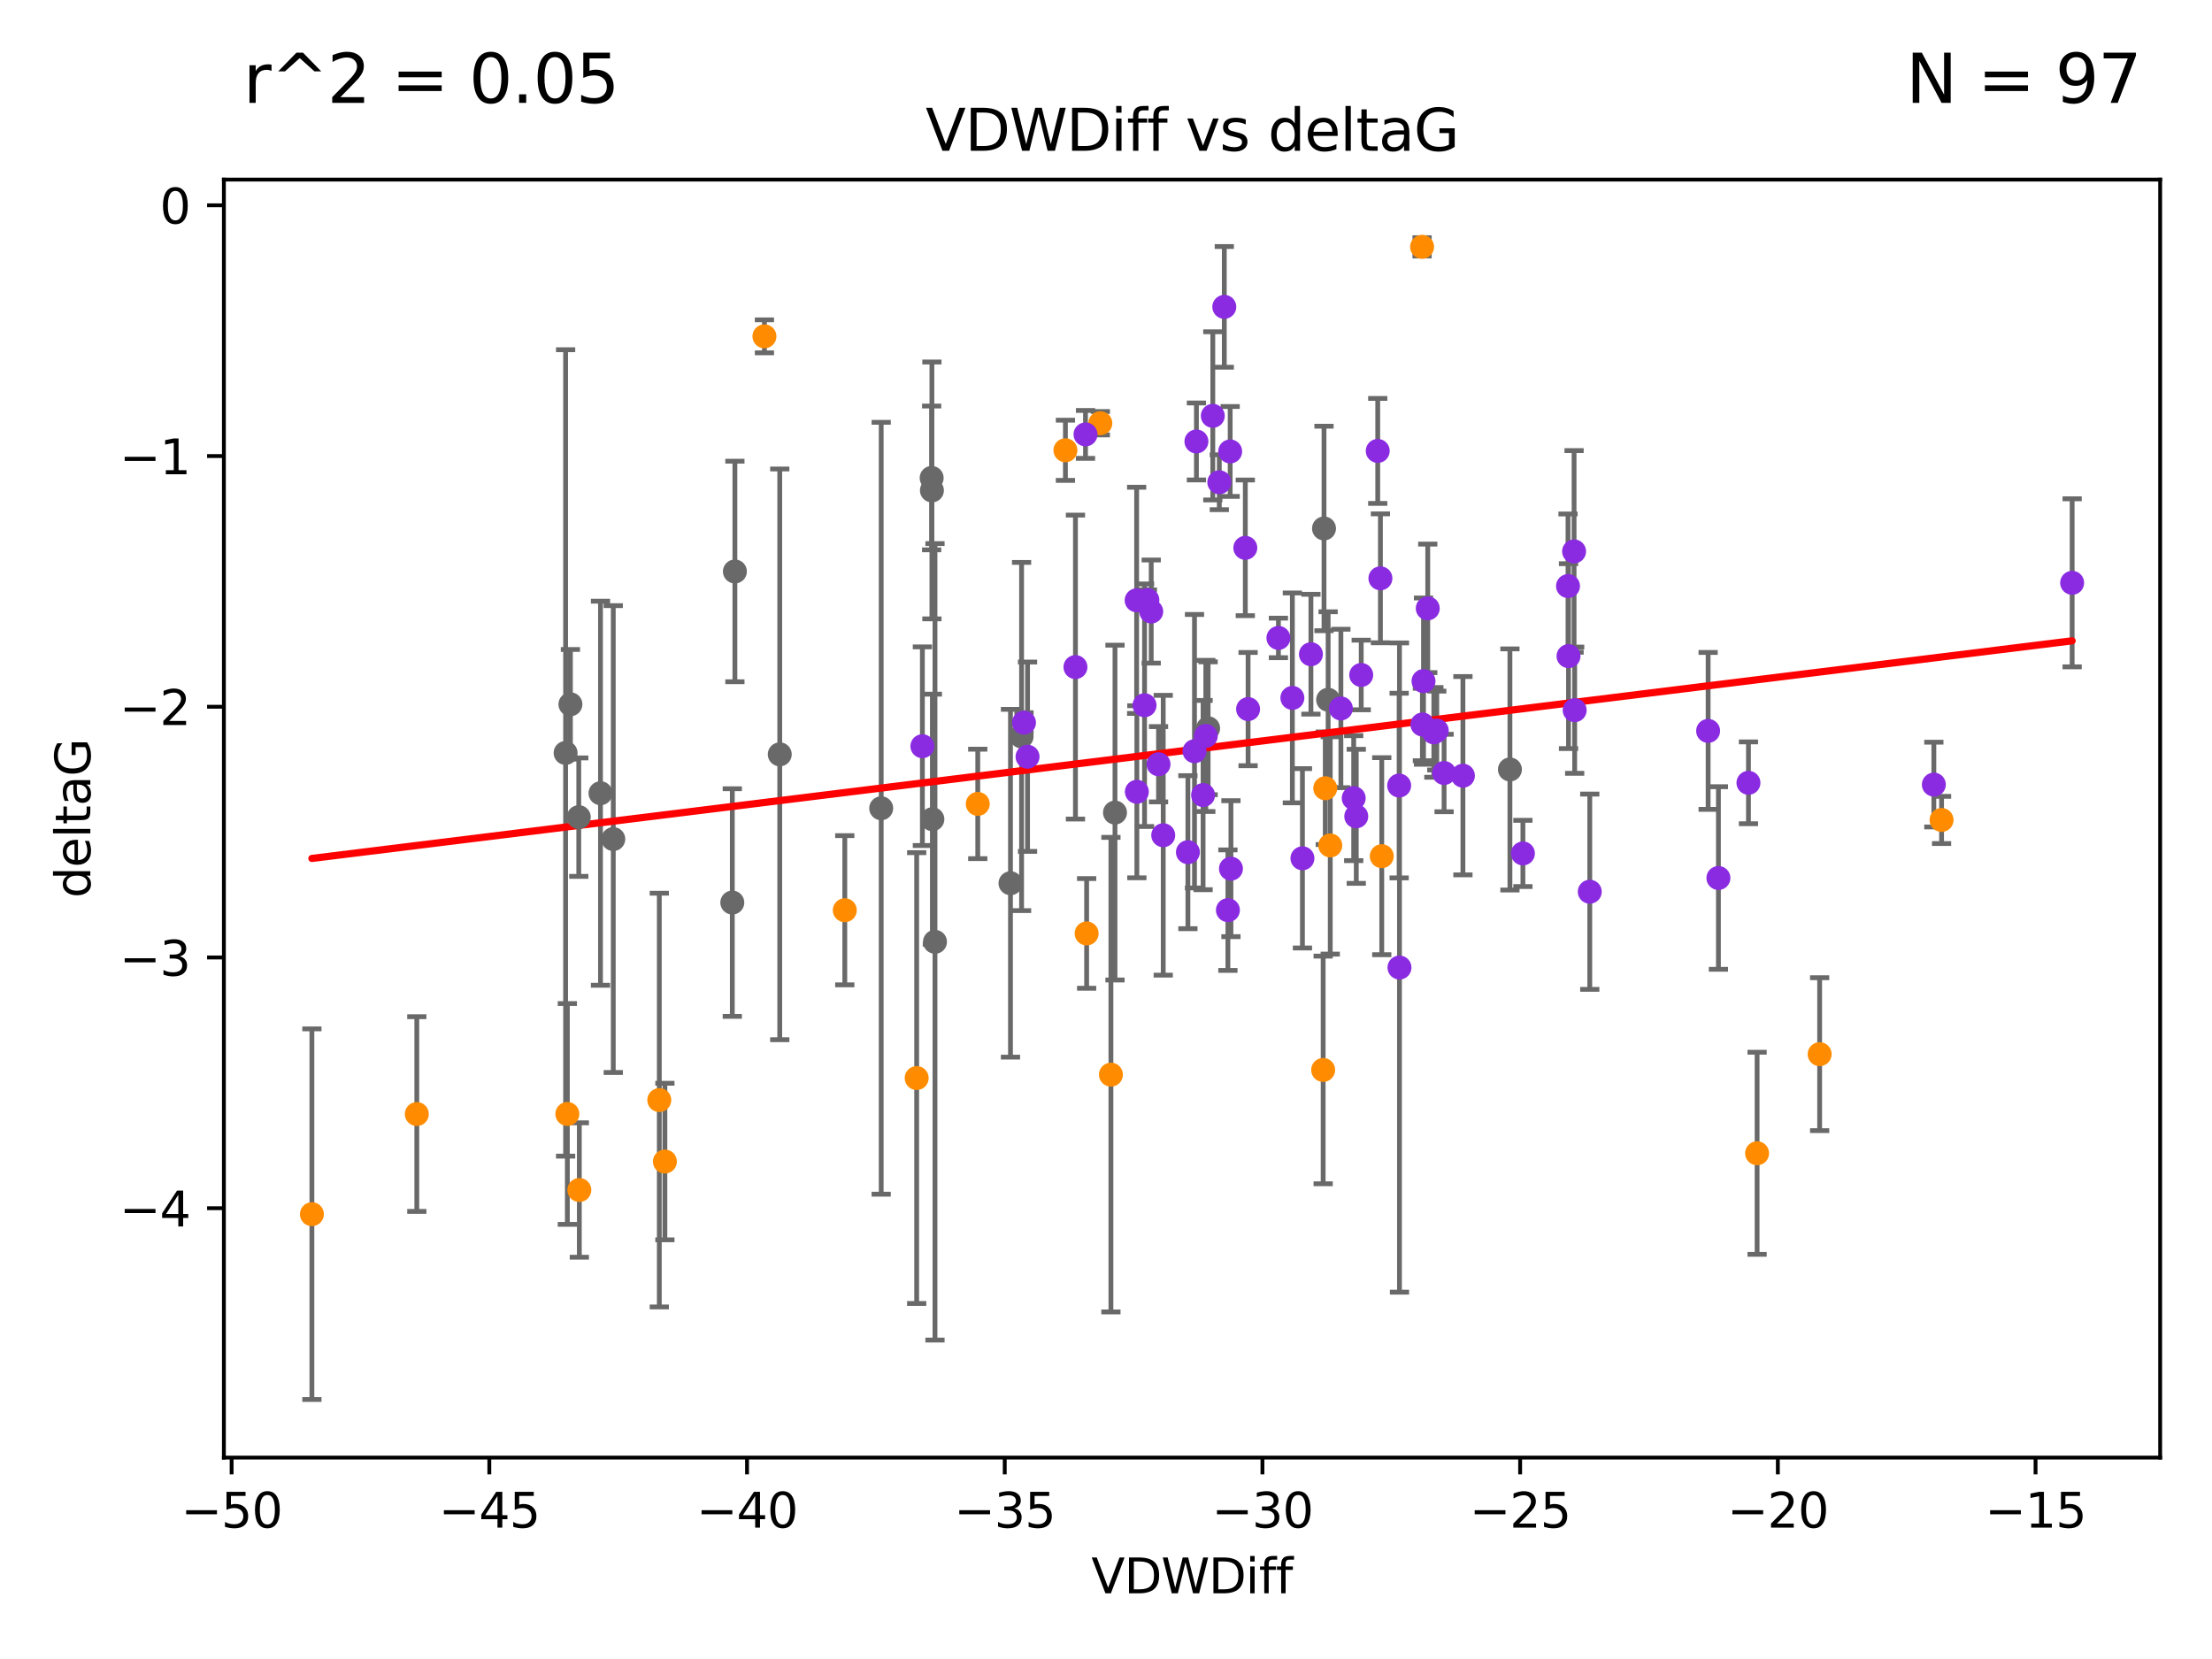 <?xml version="1.0" encoding="utf-8" standalone="no"?>
<!DOCTYPE svg PUBLIC "-//W3C//DTD SVG 1.1//EN"
  "http://www.w3.org/Graphics/SVG/1.1/DTD/svg11.dtd">
<svg xmlns:xlink="http://www.w3.org/1999/xlink" width="460.8pt" height="345.6pt" viewBox="0 0 460.8 345.6" xmlns="http://www.w3.org/2000/svg" version="1.1">
 <defs>
  <style type="text/css">*{stroke-linejoin: round; stroke-linecap: butt}</style>
 </defs>
 <g id="figure_1">
  <g id="patch_1">
   <path d="M 0 345.6 
L 460.8 345.6 
L 460.8 0 
L 0 0 
z
" style="fill: #ffffff"/>
  </g>
  <g id="axes_1">
   <g id="patch_2">
    <path d="M 46.64 303.64 
L 450 303.64 
L 450 37.411 
L 46.64 37.411 
z
" style="fill: #ffffff"/>
   </g>
   <g id="PathCollection_1">
    <defs>
     <path id="mde026bb23b" d="M 0 1.118 
C 0.297 1.118 0.581 1 0.791 0.791 
C 1 0.581 1.118 0.297 1.118 0 
C 1.118 -0.297 1 -0.581 0.791 -0.791 
C 0.581 -1 0.297 -1.118 0 -1.118 
C -0.297 -1.118 -0.581 -1 -0.791 -0.791 
C -1 -0.581 -1.118 -0.297 -1.118 0 
C -1.118 0.297 -1 0.581 -0.791 0.791 
C -0.581 1 -0.297 1.118 0 1.118 
z
" style="stroke: #696969"/>
    </defs>
    <g clip-path="url(#p80d7649191)">
     <use xlink:href="#mde026bb23b" x="127.757" y="174.794" style="fill: #696969; stroke: #696969"/>
     <use xlink:href="#mde026bb23b" x="120.569" y="170.226" style="fill: #696969; stroke: #696969"/>
     <use xlink:href="#mde026bb23b" x="125.094" y="165.243" style="fill: #696969; stroke: #696969"/>
     <use xlink:href="#mde026bb23b" x="232.274" y="169.276" style="fill: #696969; stroke: #696969"/>
     <use xlink:href="#mde026bb23b" x="194.135" y="102.165" style="fill: #696969; stroke: #696969"/>
     <use xlink:href="#mde026bb23b" x="153.092" y="119.048" style="fill: #696969; stroke: #696969"/>
     <use xlink:href="#mde026bb23b" x="117.827" y="156.851" style="fill: #696969; stroke: #696969"/>
     <use xlink:href="#mde026bb23b" x="118.829" y="146.717" style="fill: #696969; stroke: #696969"/>
     <use xlink:href="#mde026bb23b" x="162.438" y="157.143" style="fill: #696969; stroke: #696969"/>
     <use xlink:href="#mde026bb23b" x="275.815" y="110.087" style="fill: #696969; stroke: #696969"/>
     <use xlink:href="#mde026bb23b" x="194.081" y="99.562" style="fill: #696969; stroke: #696969"/>
     <use xlink:href="#mde026bb23b" x="251.674" y="151.715" style="fill: #696969; stroke: #696969"/>
     <use xlink:href="#mde026bb23b" x="194.231" y="170.656" style="fill: #696969; stroke: #696969"/>
     <use xlink:href="#mde026bb23b" x="183.569" y="168.374" style="fill: #696969; stroke: #696969"/>
     <use xlink:href="#mde026bb23b" x="210.503" y="183.994" style="fill: #696969; stroke: #696969"/>
     <use xlink:href="#mde026bb23b" x="152.552" y="188.017" style="fill: #696969; stroke: #696969"/>
     <use xlink:href="#mde026bb23b" x="276.675" y="145.771" style="fill: #696969; stroke: #696969"/>
     <use xlink:href="#mde026bb23b" x="314.546" y="160.292" style="fill: #696969; stroke: #696969"/>
     <use xlink:href="#mde026bb23b" x="212.813" y="153.426" style="fill: #696969; stroke: #696969"/>
     <use xlink:href="#mde026bb23b" x="194.774" y="196.199" style="fill: #696969; stroke: #696969"/>
    </g>
   </g>
   <g id="PathCollection_2">
    <defs>
     <path id="mfca5d7a9c7" d="M 0 1.118 
C 0.297 1.118 0.581 1 0.791 0.791 
C 1 0.581 1.118 0.297 1.118 0 
C 1.118 -0.297 1 -0.581 0.791 -0.791 
C 0.581 -1 0.297 -1.118 0 -1.118 
C -0.297 -1.118 -0.581 -1 -0.791 -0.791 
C -1 -0.581 -1.118 -0.297 -1.118 0 
C -1.118 0.297 -1 0.581 -0.791 0.791 
C -0.581 1 -0.297 1.118 0 1.118 
z
" style="stroke: #ff8c00"/>
    </defs>
    <g clip-path="url(#p80d7649191)">
     <use xlink:href="#mfca5d7a9c7" x="118.19" y="232.058" style="fill: #ff8c00; stroke: #ff8c00"/>
     <use xlink:href="#mfca5d7a9c7" x="137.344" y="229.166" style="fill: #ff8c00; stroke: #ff8c00"/>
     <use xlink:href="#mfca5d7a9c7" x="64.975" y="252.937" style="fill: #ff8c00; stroke: #ff8c00"/>
     <use xlink:href="#mfca5d7a9c7" x="138.509" y="241.971" style="fill: #ff8c00; stroke: #ff8c00"/>
     <use xlink:href="#mfca5d7a9c7" x="86.829" y="232.077" style="fill: #ff8c00; stroke: #ff8c00"/>
     <use xlink:href="#mfca5d7a9c7" x="120.686" y="247.901" style="fill: #ff8c00; stroke: #ff8c00"/>
     <use xlink:href="#mfca5d7a9c7" x="226.365" y="194.45" style="fill: #ff8c00; stroke: #ff8c00"/>
     <use xlink:href="#mfca5d7a9c7" x="159.245" y="70.067" style="fill: #ff8c00; stroke: #ff8c00"/>
     <use xlink:href="#mfca5d7a9c7" x="203.686" y="167.47" style="fill: #ff8c00; stroke: #ff8c00"/>
     <use xlink:href="#mfca5d7a9c7" x="287.846" y="178.356" style="fill: #ff8c00; stroke: #ff8c00"/>
     <use xlink:href="#mfca5d7a9c7" x="190.96" y="224.582" style="fill: #ff8c00; stroke: #ff8c00"/>
     <use xlink:href="#mfca5d7a9c7" x="231.427" y="223.868" style="fill: #ff8c00; stroke: #ff8c00"/>
     <use xlink:href="#mfca5d7a9c7" x="175.985" y="189.617" style="fill: #ff8c00; stroke: #ff8c00"/>
     <use xlink:href="#mfca5d7a9c7" x="277.116" y="176.121" style="fill: #ff8c00; stroke: #ff8c00"/>
     <use xlink:href="#mfca5d7a9c7" x="276.077" y="164.208" style="fill: #ff8c00; stroke: #ff8c00"/>
     <use xlink:href="#mfca5d7a9c7" x="275.637" y="222.887" style="fill: #ff8c00; stroke: #ff8c00"/>
     <use xlink:href="#mfca5d7a9c7" x="366.035" y="240.25" style="fill: #ff8c00; stroke: #ff8c00"/>
     <use xlink:href="#mfca5d7a9c7" x="221.946" y="93.801" style="fill: #ff8c00; stroke: #ff8c00"/>
     <use xlink:href="#mfca5d7a9c7" x="296.245" y="51.422" style="fill: #ff8c00; stroke: #ff8c00"/>
     <use xlink:href="#mfca5d7a9c7" x="229.219" y="88.163" style="fill: #ff8c00; stroke: #ff8c00"/>
     <use xlink:href="#mfca5d7a9c7" x="404.464" y="170.811" style="fill: #ff8c00; stroke: #ff8c00"/>
     <use xlink:href="#mfca5d7a9c7" x="379.066" y="219.602" style="fill: #ff8c00; stroke: #ff8c00"/>
    </g>
   </g>
   <g id="PathCollection_3">
    <defs>
     <path id="m6e88c2aafe" d="M 0 1.118 
C 0.297 1.118 0.581 1 0.791 0.791 
C 1 0.581 1.118 0.297 1.118 0 
C 1.118 -0.297 1 -0.581 0.791 -0.791 
C 0.581 -1 0.297 -1.118 0 -1.118 
C -0.297 -1.118 -0.581 -1 -0.791 -0.791 
C -1 -0.581 -1.118 -0.297 -1.118 0 
C -1.118 0.297 -1 0.581 -0.791 0.791 
C -0.581 1 -0.297 1.118 0 1.118 
z
" style="stroke: #8a2be2"/>
    </defs>
    <g clip-path="url(#p80d7649191)">
     <use xlink:href="#m6e88c2aafe" x="300.832" y="161.032" style="fill: #8a2be2; stroke: #8a2be2"/>
     <use xlink:href="#m6e88c2aafe" x="304.754" y="161.593" style="fill: #8a2be2; stroke: #8a2be2"/>
     <use xlink:href="#m6e88c2aafe" x="239.82" y="127.393" style="fill: #8a2be2; stroke: #8a2be2"/>
     <use xlink:href="#m6e88c2aafe" x="255.044" y="63.925" style="fill: #8a2be2; stroke: #8a2be2"/>
     <use xlink:href="#m6e88c2aafe" x="296.313" y="150.925" style="fill: #8a2be2; stroke: #8a2be2"/>
     <use xlink:href="#m6e88c2aafe" x="192.15" y="155.448" style="fill: #8a2be2; stroke: #8a2be2"/>
     <use xlink:href="#m6e88c2aafe" x="242.322" y="173.996" style="fill: #8a2be2; stroke: #8a2be2"/>
     <use xlink:href="#m6e88c2aafe" x="214.056" y="157.638" style="fill: #8a2be2; stroke: #8a2be2"/>
     <use xlink:href="#m6e88c2aafe" x="271.322" y="178.798" style="fill: #8a2be2; stroke: #8a2be2"/>
     <use xlink:href="#m6e88c2aafe" x="266.319" y="132.892" style="fill: #8a2be2; stroke: #8a2be2"/>
     <use xlink:href="#m6e88c2aafe" x="328.032" y="147.945" style="fill: #8a2be2; stroke: #8a2be2"/>
     <use xlink:href="#m6e88c2aafe" x="402.856" y="163.445" style="fill: #8a2be2; stroke: #8a2be2"/>
     <use xlink:href="#m6e88c2aafe" x="241.343" y="159.209" style="fill: #8a2be2; stroke: #8a2be2"/>
     <use xlink:href="#m6e88c2aafe" x="213.316" y="150.534" style="fill: #8a2be2; stroke: #8a2be2"/>
     <use xlink:href="#m6e88c2aafe" x="236.828" y="164.943" style="fill: #8a2be2; stroke: #8a2be2"/>
     <use xlink:href="#m6e88c2aafe" x="248.835" y="156.492" style="fill: #8a2be2; stroke: #8a2be2"/>
     <use xlink:href="#m6e88c2aafe" x="236.784" y="125.057" style="fill: #8a2be2; stroke: #8a2be2"/>
     <use xlink:href="#m6e88c2aafe" x="331.178" y="185.762" style="fill: #8a2be2; stroke: #8a2be2"/>
     <use xlink:href="#m6e88c2aafe" x="291.537" y="201.559" style="fill: #8a2be2; stroke: #8a2be2"/>
     <use xlink:href="#m6e88c2aafe" x="287.565" y="120.475" style="fill: #8a2be2; stroke: #8a2be2"/>
     <use xlink:href="#m6e88c2aafe" x="299.305" y="152.189" style="fill: #8a2be2; stroke: #8a2be2"/>
     <use xlink:href="#m6e88c2aafe" x="357.977" y="182.903" style="fill: #8a2be2; stroke: #8a2be2"/>
     <use xlink:href="#m6e88c2aafe" x="256.267" y="94.045" style="fill: #8a2be2; stroke: #8a2be2"/>
     <use xlink:href="#m6e88c2aafe" x="326.75" y="136.684" style="fill: #8a2be2; stroke: #8a2be2"/>
     <use xlink:href="#m6e88c2aafe" x="260.001" y="147.715" style="fill: #8a2be2; stroke: #8a2be2"/>
     <use xlink:href="#m6e88c2aafe" x="317.249" y="177.784" style="fill: #8a2be2; stroke: #8a2be2"/>
     <use xlink:href="#m6e88c2aafe" x="224.036" y="138.965" style="fill: #8a2be2; stroke: #8a2be2"/>
     <use xlink:href="#m6e88c2aafe" x="291.471" y="163.646" style="fill: #8a2be2; stroke: #8a2be2"/>
     <use xlink:href="#m6e88c2aafe" x="252.649" y="86.628" style="fill: #8a2be2; stroke: #8a2be2"/>
     <use xlink:href="#m6e88c2aafe" x="282.536" y="170.058" style="fill: #8a2be2; stroke: #8a2be2"/>
     <use xlink:href="#m6e88c2aafe" x="259.42" y="114.127" style="fill: #8a2be2; stroke: #8a2be2"/>
     <use xlink:href="#m6e88c2aafe" x="247.464" y="177.525" style="fill: #8a2be2; stroke: #8a2be2"/>
     <use xlink:href="#m6e88c2aafe" x="238.43" y="146.915" style="fill: #8a2be2; stroke: #8a2be2"/>
     <use xlink:href="#m6e88c2aafe" x="298.696" y="152.566" style="fill: #8a2be2; stroke: #8a2be2"/>
     <use xlink:href="#m6e88c2aafe" x="269.224" y="145.387" style="fill: #8a2be2; stroke: #8a2be2"/>
     <use xlink:href="#m6e88c2aafe" x="250.625" y="165.627" style="fill: #8a2be2; stroke: #8a2be2"/>
     <use xlink:href="#m6e88c2aafe" x="254.004" y="100.463" style="fill: #8a2be2; stroke: #8a2be2"/>
     <use xlink:href="#m6e88c2aafe" x="255.795" y="189.602" style="fill: #8a2be2; stroke: #8a2be2"/>
     <use xlink:href="#m6e88c2aafe" x="273.091" y="136.285" style="fill: #8a2be2; stroke: #8a2be2"/>
     <use xlink:href="#m6e88c2aafe" x="239.023" y="124.998" style="fill: #8a2be2; stroke: #8a2be2"/>
     <use xlink:href="#m6e88c2aafe" x="226.131" y="90.495" style="fill: #8a2be2; stroke: #8a2be2"/>
     <use xlink:href="#m6e88c2aafe" x="355.834" y="152.261" style="fill: #8a2be2; stroke: #8a2be2"/>
     <use xlink:href="#m6e88c2aafe" x="249.237" y="91.963" style="fill: #8a2be2; stroke: #8a2be2"/>
     <use xlink:href="#m6e88c2aafe" x="283.567" y="140.608" style="fill: #8a2be2; stroke: #8a2be2"/>
     <use xlink:href="#m6e88c2aafe" x="326.646" y="122.093" style="fill: #8a2be2; stroke: #8a2be2"/>
     <use xlink:href="#m6e88c2aafe" x="279.331" y="147.583" style="fill: #8a2be2; stroke: #8a2be2"/>
     <use xlink:href="#m6e88c2aafe" x="364.236" y="163.075" style="fill: #8a2be2; stroke: #8a2be2"/>
     <use xlink:href="#m6e88c2aafe" x="296.543" y="141.888" style="fill: #8a2be2; stroke: #8a2be2"/>
     <use xlink:href="#m6e88c2aafe" x="251.19" y="153.308" style="fill: #8a2be2; stroke: #8a2be2"/>
     <use xlink:href="#m6e88c2aafe" x="431.665" y="121.413" style="fill: #8a2be2; stroke: #8a2be2"/>
     <use xlink:href="#m6e88c2aafe" x="287.007" y="93.937" style="fill: #8a2be2; stroke: #8a2be2"/>
     <use xlink:href="#m6e88c2aafe" x="327.91" y="114.868" style="fill: #8a2be2; stroke: #8a2be2"/>
     <use xlink:href="#m6e88c2aafe" x="256.428" y="180.96" style="fill: #8a2be2; stroke: #8a2be2"/>
     <use xlink:href="#m6e88c2aafe" x="282.001" y="166.27" style="fill: #8a2be2; stroke: #8a2be2"/>
     <use xlink:href="#m6e88c2aafe" x="297.426" y="126.732" style="fill: #8a2be2; stroke: #8a2be2"/>
    </g>
   </g>
   <g id="matplotlib.axis_1">
    <g id="xtick_1">
     <g id="line2d_1">
      <defs>
       <path id="mfdd2fe13df" d="M 0 0 
L 0 3.5 
" style="stroke: #000000; stroke-width: 0.8"/>
      </defs>
      <g>
       <use xlink:href="#mfdd2fe13df" x="48.252" y="303.64" style="stroke: #000000; stroke-width: 0.8"/>
      </g>
     </g>
     <g id="text_1">
      <!-- −50 -->
      <g transform="translate(37.7 318.238)scale(0.1 -0.1)">
       <defs>
        <path id="DejaVuSans-2212" d="M 678 2272 
L 4684 2272 
L 4684 1741 
L 678 1741 
L 678 2272 
z
" transform="scale(0.016)"/>
        <path id="DejaVuSans-35" d="M 691 4666 
L 3169 4666 
L 3169 4134 
L 1269 4134 
L 1269 2991 
Q 1406 3038 1543 3061 
Q 1681 3084 1819 3084 
Q 2600 3084 3056 2656 
Q 3513 2228 3513 1497 
Q 3513 744 3044 326 
Q 2575 -91 1722 -91 
Q 1428 -91 1123 -41 
Q 819 9 494 109 
L 494 744 
Q 775 591 1075 516 
Q 1375 441 1709 441 
Q 2250 441 2565 725 
Q 2881 1009 2881 1497 
Q 2881 1984 2565 2268 
Q 2250 2553 1709 2553 
Q 1456 2553 1204 2497 
Q 953 2441 691 2322 
L 691 4666 
z
" transform="scale(0.016)"/>
        <path id="DejaVuSans-30" d="M 2034 4250 
Q 1547 4250 1301 3770 
Q 1056 3291 1056 2328 
Q 1056 1369 1301 889 
Q 1547 409 2034 409 
Q 2525 409 2770 889 
Q 3016 1369 3016 2328 
Q 3016 3291 2770 3770 
Q 2525 4250 2034 4250 
z
M 2034 4750 
Q 2819 4750 3233 4129 
Q 3647 3509 3647 2328 
Q 3647 1150 3233 529 
Q 2819 -91 2034 -91 
Q 1250 -91 836 529 
Q 422 1150 422 2328 
Q 422 3509 836 4129 
Q 1250 4750 2034 4750 
z
" transform="scale(0.016)"/>
       </defs>
       <use xlink:href="#DejaVuSans-2212"/>
       <use xlink:href="#DejaVuSans-35" x="83.789"/>
       <use xlink:href="#DejaVuSans-30" x="147.412"/>
      </g>
     </g>
    </g>
    <g id="xtick_2">
     <g id="line2d_2">
      <g>
       <use xlink:href="#mfdd2fe13df" x="101.936" y="303.64" style="stroke: #000000; stroke-width: 0.8"/>
      </g>
     </g>
     <g id="text_2">
      <!-- −45 -->
      <g transform="translate(91.384 318.238)scale(0.1 -0.1)">
       <defs>
        <path id="DejaVuSans-34" d="M 2419 4116 
L 825 1625 
L 2419 1625 
L 2419 4116 
z
M 2253 4666 
L 3047 4666 
L 3047 1625 
L 3713 1625 
L 3713 1100 
L 3047 1100 
L 3047 0 
L 2419 0 
L 2419 1100 
L 313 1100 
L 313 1709 
L 2253 4666 
z
" transform="scale(0.016)"/>
       </defs>
       <use xlink:href="#DejaVuSans-2212"/>
       <use xlink:href="#DejaVuSans-34" x="83.789"/>
       <use xlink:href="#DejaVuSans-35" x="147.412"/>
      </g>
     </g>
    </g>
    <g id="xtick_3">
     <g id="line2d_3">
      <g>
       <use xlink:href="#mfdd2fe13df" x="155.62" y="303.64" style="stroke: #000000; stroke-width: 0.8"/>
      </g>
     </g>
     <g id="text_3">
      <!-- −40 -->
      <g transform="translate(145.068 318.238)scale(0.1 -0.1)">
       <use xlink:href="#DejaVuSans-2212"/>
       <use xlink:href="#DejaVuSans-34" x="83.789"/>
       <use xlink:href="#DejaVuSans-30" x="147.412"/>
      </g>
     </g>
    </g>
    <g id="xtick_4">
     <g id="line2d_4">
      <g>
       <use xlink:href="#mfdd2fe13df" x="209.304" y="303.64" style="stroke: #000000; stroke-width: 0.8"/>
      </g>
     </g>
     <g id="text_4">
      <!-- −35 -->
      <g transform="translate(198.752 318.238)scale(0.1 -0.1)">
       <defs>
        <path id="DejaVuSans-33" d="M 2597 2516 
Q 3050 2419 3304 2112 
Q 3559 1806 3559 1356 
Q 3559 666 3084 287 
Q 2609 -91 1734 -91 
Q 1441 -91 1130 -33 
Q 819 25 488 141 
L 488 750 
Q 750 597 1062 519 
Q 1375 441 1716 441 
Q 2309 441 2620 675 
Q 2931 909 2931 1356 
Q 2931 1769 2642 2001 
Q 2353 2234 1838 2234 
L 1294 2234 
L 1294 2753 
L 1863 2753 
Q 2328 2753 2575 2939 
Q 2822 3125 2822 3475 
Q 2822 3834 2567 4026 
Q 2313 4219 1838 4219 
Q 1578 4219 1281 4162 
Q 984 4106 628 3988 
L 628 4550 
Q 988 4650 1302 4700 
Q 1616 4750 1894 4750 
Q 2613 4750 3031 4423 
Q 3450 4097 3450 3541 
Q 3450 3153 3228 2886 
Q 3006 2619 2597 2516 
z
" transform="scale(0.016)"/>
       </defs>
       <use xlink:href="#DejaVuSans-2212"/>
       <use xlink:href="#DejaVuSans-33" x="83.789"/>
       <use xlink:href="#DejaVuSans-35" x="147.412"/>
      </g>
     </g>
    </g>
    <g id="xtick_5">
     <g id="line2d_5">
      <g>
       <use xlink:href="#mfdd2fe13df" x="262.989" y="303.64" style="stroke: #000000; stroke-width: 0.8"/>
      </g>
     </g>
     <g id="text_5">
      <!-- −30 -->
      <g transform="translate(252.436 318.238)scale(0.1 -0.1)">
       <use xlink:href="#DejaVuSans-2212"/>
       <use xlink:href="#DejaVuSans-33" x="83.789"/>
       <use xlink:href="#DejaVuSans-30" x="147.412"/>
      </g>
     </g>
    </g>
    <g id="xtick_6">
     <g id="line2d_6">
      <g>
       <use xlink:href="#mfdd2fe13df" x="316.673" y="303.64" style="stroke: #000000; stroke-width: 0.8"/>
      </g>
     </g>
     <g id="text_6">
      <!-- −25 -->
      <g transform="translate(306.121 318.238)scale(0.1 -0.1)">
       <defs>
        <path id="DejaVuSans-32" d="M 1228 531 
L 3431 531 
L 3431 0 
L 469 0 
L 469 531 
Q 828 903 1448 1529 
Q 2069 2156 2228 2338 
Q 2531 2678 2651 2914 
Q 2772 3150 2772 3378 
Q 2772 3750 2511 3984 
Q 2250 4219 1831 4219 
Q 1534 4219 1204 4116 
Q 875 4013 500 3803 
L 500 4441 
Q 881 4594 1212 4672 
Q 1544 4750 1819 4750 
Q 2544 4750 2975 4387 
Q 3406 4025 3406 3419 
Q 3406 3131 3298 2873 
Q 3191 2616 2906 2266 
Q 2828 2175 2409 1742 
Q 1991 1309 1228 531 
z
" transform="scale(0.016)"/>
       </defs>
       <use xlink:href="#DejaVuSans-2212"/>
       <use xlink:href="#DejaVuSans-32" x="83.789"/>
       <use xlink:href="#DejaVuSans-35" x="147.412"/>
      </g>
     </g>
    </g>
    <g id="xtick_7">
     <g id="line2d_7">
      <g>
       <use xlink:href="#mfdd2fe13df" x="370.357" y="303.64" style="stroke: #000000; stroke-width: 0.8"/>
      </g>
     </g>
     <g id="text_7">
      <!-- −20 -->
      <g transform="translate(359.805 318.238)scale(0.1 -0.1)">
       <use xlink:href="#DejaVuSans-2212"/>
       <use xlink:href="#DejaVuSans-32" x="83.789"/>
       <use xlink:href="#DejaVuSans-30" x="147.412"/>
      </g>
     </g>
    </g>
    <g id="xtick_8">
     <g id="line2d_8">
      <g>
       <use xlink:href="#mfdd2fe13df" x="424.041" y="303.64" style="stroke: #000000; stroke-width: 0.8"/>
      </g>
     </g>
     <g id="text_8">
      <!-- −15 -->
      <g transform="translate(413.489 318.238)scale(0.1 -0.1)">
       <defs>
        <path id="DejaVuSans-31" d="M 794 531 
L 1825 531 
L 1825 4091 
L 703 3866 
L 703 4441 
L 1819 4666 
L 2450 4666 
L 2450 531 
L 3481 531 
L 3481 0 
L 794 0 
L 794 531 
z
" transform="scale(0.016)"/>
       </defs>
       <use xlink:href="#DejaVuSans-2212"/>
       <use xlink:href="#DejaVuSans-31" x="83.789"/>
       <use xlink:href="#DejaVuSans-35" x="147.412"/>
      </g>
     </g>
    </g>
    <g id="text_9">
     <!-- VDWDiff -->
     <g transform="translate(227.347 331.917)scale(0.1 -0.1)">
      <defs>
       <path id="DejaVuSans-56" d="M 1831 0 
L 50 4666 
L 709 4666 
L 2188 738 
L 3669 4666 
L 4325 4666 
L 2547 0 
L 1831 0 
z
" transform="scale(0.016)"/>
       <path id="DejaVuSans-44" d="M 1259 4147 
L 1259 519 
L 2022 519 
Q 2988 519 3436 956 
Q 3884 1394 3884 2338 
Q 3884 3275 3436 3711 
Q 2988 4147 2022 4147 
L 1259 4147 
z
M 628 4666 
L 1925 4666 
Q 3281 4666 3915 4102 
Q 4550 3538 4550 2338 
Q 4550 1131 3912 565 
Q 3275 0 1925 0 
L 628 0 
L 628 4666 
z
" transform="scale(0.016)"/>
       <path id="DejaVuSans-57" d="M 213 4666 
L 850 4666 
L 1831 722 
L 2809 4666 
L 3519 4666 
L 4500 722 
L 5478 4666 
L 6119 4666 
L 4947 0 
L 4153 0 
L 3169 4050 
L 2175 0 
L 1381 0 
L 213 4666 
z
" transform="scale(0.016)"/>
       <path id="DejaVuSans-69" d="M 603 3500 
L 1178 3500 
L 1178 0 
L 603 0 
L 603 3500 
z
M 603 4863 
L 1178 4863 
L 1178 4134 
L 603 4134 
L 603 4863 
z
" transform="scale(0.016)"/>
       <path id="DejaVuSans-66" d="M 2375 4863 
L 2375 4384 
L 1825 4384 
Q 1516 4384 1395 4259 
Q 1275 4134 1275 3809 
L 1275 3500 
L 2222 3500 
L 2222 3053 
L 1275 3053 
L 1275 0 
L 697 0 
L 697 3053 
L 147 3053 
L 147 3500 
L 697 3500 
L 697 3744 
Q 697 4328 969 4595 
Q 1241 4863 1831 4863 
L 2375 4863 
z
" transform="scale(0.016)"/>
      </defs>
      <use xlink:href="#DejaVuSans-56"/>
      <use xlink:href="#DejaVuSans-44" x="68.408"/>
      <use xlink:href="#DejaVuSans-57" x="145.41"/>
      <use xlink:href="#DejaVuSans-44" x="244.287"/>
      <use xlink:href="#DejaVuSans-69" x="321.289"/>
      <use xlink:href="#DejaVuSans-66" x="349.072"/>
      <use xlink:href="#DejaVuSans-66" x="384.277"/>
     </g>
    </g>
   </g>
   <g id="matplotlib.axis_2">
    <g id="ytick_1">
     <g id="line2d_9">
      <defs>
       <path id="m0a2a705f19" d="M 0 0 
L -3.5 0 
" style="stroke: #000000; stroke-width: 0.8"/>
      </defs>
      <g>
       <use xlink:href="#m0a2a705f19" x="46.64" y="251.688" style="stroke: #000000; stroke-width: 0.8"/>
      </g>
     </g>
     <g id="text_10">
      <!-- −4 -->
      <g transform="translate(24.898 255.488)scale(0.1 -0.1)">
       <use xlink:href="#DejaVuSans-2212"/>
       <use xlink:href="#DejaVuSans-34" x="83.789"/>
      </g>
     </g>
    </g>
    <g id="ytick_2">
     <g id="line2d_10">
      <g>
       <use xlink:href="#m0a2a705f19" x="46.64" y="199.459" style="stroke: #000000; stroke-width: 0.8"/>
      </g>
     </g>
     <g id="text_11">
      <!-- −3 -->
      <g transform="translate(24.898 203.258)scale(0.1 -0.1)">
       <use xlink:href="#DejaVuSans-2212"/>
       <use xlink:href="#DejaVuSans-33" x="83.789"/>
      </g>
     </g>
    </g>
    <g id="ytick_3">
     <g id="line2d_11">
      <g>
       <use xlink:href="#m0a2a705f19" x="46.64" y="147.23" style="stroke: #000000; stroke-width: 0.8"/>
      </g>
     </g>
     <g id="text_12">
      <!-- −2 -->
      <g transform="translate(24.898 151.029)scale(0.1 -0.1)">
       <use xlink:href="#DejaVuSans-2212"/>
       <use xlink:href="#DejaVuSans-32" x="83.789"/>
      </g>
     </g>
    </g>
    <g id="ytick_4">
     <g id="line2d_12">
      <g>
       <use xlink:href="#m0a2a705f19" x="46.64" y="95.001" style="stroke: #000000; stroke-width: 0.8"/>
      </g>
     </g>
     <g id="text_13">
      <!-- −1 -->
      <g transform="translate(24.898 98.8)scale(0.1 -0.1)">
       <use xlink:href="#DejaVuSans-2212"/>
       <use xlink:href="#DejaVuSans-31" x="83.789"/>
      </g>
     </g>
    </g>
    <g id="ytick_5">
     <g id="line2d_13">
      <g>
       <use xlink:href="#m0a2a705f19" x="46.64" y="42.771" style="stroke: #000000; stroke-width: 0.8"/>
      </g>
     </g>
     <g id="text_14">
      <!-- 0 -->
      <g transform="translate(33.278 46.57)scale(0.1 -0.1)">
       <use xlink:href="#DejaVuSans-30"/>
      </g>
     </g>
    </g>
    <g id="text_15">
     <!-- deltaG -->
     <g transform="translate(18.818 187.064)rotate(-90)scale(0.1 -0.1)">
      <defs>
       <path id="DejaVuSans-64" d="M 2906 2969 
L 2906 4863 
L 3481 4863 
L 3481 0 
L 2906 0 
L 2906 525 
Q 2725 213 2448 61 
Q 2172 -91 1784 -91 
Q 1150 -91 751 415 
Q 353 922 353 1747 
Q 353 2572 751 3078 
Q 1150 3584 1784 3584 
Q 2172 3584 2448 3432 
Q 2725 3281 2906 2969 
z
M 947 1747 
Q 947 1113 1208 752 
Q 1469 391 1925 391 
Q 2381 391 2643 752 
Q 2906 1113 2906 1747 
Q 2906 2381 2643 2742 
Q 2381 3103 1925 3103 
Q 1469 3103 1208 2742 
Q 947 2381 947 1747 
z
" transform="scale(0.016)"/>
       <path id="DejaVuSans-65" d="M 3597 1894 
L 3597 1613 
L 953 1613 
Q 991 1019 1311 708 
Q 1631 397 2203 397 
Q 2534 397 2845 478 
Q 3156 559 3463 722 
L 3463 178 
Q 3153 47 2828 -22 
Q 2503 -91 2169 -91 
Q 1331 -91 842 396 
Q 353 884 353 1716 
Q 353 2575 817 3079 
Q 1281 3584 2069 3584 
Q 2775 3584 3186 3129 
Q 3597 2675 3597 1894 
z
M 3022 2063 
Q 3016 2534 2758 2815 
Q 2500 3097 2075 3097 
Q 1594 3097 1305 2825 
Q 1016 2553 972 2059 
L 3022 2063 
z
" transform="scale(0.016)"/>
       <path id="DejaVuSans-6c" d="M 603 4863 
L 1178 4863 
L 1178 0 
L 603 0 
L 603 4863 
z
" transform="scale(0.016)"/>
       <path id="DejaVuSans-74" d="M 1172 4494 
L 1172 3500 
L 2356 3500 
L 2356 3053 
L 1172 3053 
L 1172 1153 
Q 1172 725 1289 603 
Q 1406 481 1766 481 
L 2356 481 
L 2356 0 
L 1766 0 
Q 1100 0 847 248 
Q 594 497 594 1153 
L 594 3053 
L 172 3053 
L 172 3500 
L 594 3500 
L 594 4494 
L 1172 4494 
z
" transform="scale(0.016)"/>
       <path id="DejaVuSans-61" d="M 2194 1759 
Q 1497 1759 1228 1600 
Q 959 1441 959 1056 
Q 959 750 1161 570 
Q 1363 391 1709 391 
Q 2188 391 2477 730 
Q 2766 1069 2766 1631 
L 2766 1759 
L 2194 1759 
z
M 3341 1997 
L 3341 0 
L 2766 0 
L 2766 531 
Q 2569 213 2275 61 
Q 1981 -91 1556 -91 
Q 1019 -91 701 211 
Q 384 513 384 1019 
Q 384 1609 779 1909 
Q 1175 2209 1959 2209 
L 2766 2209 
L 2766 2266 
Q 2766 2663 2505 2880 
Q 2244 3097 1772 3097 
Q 1472 3097 1187 3025 
Q 903 2953 641 2809 
L 641 3341 
Q 956 3463 1253 3523 
Q 1550 3584 1831 3584 
Q 2591 3584 2966 3190 
Q 3341 2797 3341 1997 
z
" transform="scale(0.016)"/>
       <path id="DejaVuSans-47" d="M 3809 666 
L 3809 1919 
L 2778 1919 
L 2778 2438 
L 4434 2438 
L 4434 434 
Q 4069 175 3628 42 
Q 3188 -91 2688 -91 
Q 1594 -91 976 548 
Q 359 1188 359 2328 
Q 359 3472 976 4111 
Q 1594 4750 2688 4750 
Q 3144 4750 3555 4637 
Q 3966 4525 4313 4306 
L 4313 3634 
Q 3963 3931 3569 4081 
Q 3175 4231 2741 4231 
Q 1884 4231 1454 3753 
Q 1025 3275 1025 2328 
Q 1025 1384 1454 906 
Q 1884 428 2741 428 
Q 3075 428 3337 486 
Q 3600 544 3809 666 
z
" transform="scale(0.016)"/>
      </defs>
      <use xlink:href="#DejaVuSans-64"/>
      <use xlink:href="#DejaVuSans-65" x="63.477"/>
      <use xlink:href="#DejaVuSans-6c" x="125"/>
      <use xlink:href="#DejaVuSans-74" x="152.783"/>
      <use xlink:href="#DejaVuSans-61" x="191.992"/>
      <use xlink:href="#DejaVuSans-47" x="253.271"/>
     </g>
    </g>
   </g>
   <g id="LineCollection_1">
    <path d="M 127.757 223.422 
L 127.757 126.166 
" clip-path="url(#p80d7649191)" style="fill: none; stroke: #696969"/>
    <path d="M 120.569 182.564 
L 120.569 157.888 
" clip-path="url(#p80d7649191)" style="fill: none; stroke: #696969"/>
    <path d="M 125.094 205.246 
L 125.094 125.239 
" clip-path="url(#p80d7649191)" style="fill: none; stroke: #696969"/>
    <path d="M 232.274 204.153 
L 232.274 134.399 
" clip-path="url(#p80d7649191)" style="fill: none; stroke: #696969"/>
    <path d="M 194.135 128.917 
L 194.135 75.413 
" clip-path="url(#p80d7649191)" style="fill: none; stroke: #696969"/>
    <path d="M 153.092 142.021 
L 153.092 96.076 
" clip-path="url(#p80d7649191)" style="fill: none; stroke: #696969"/>
    <path d="M 117.827 240.846 
L 117.827 72.855 
" clip-path="url(#p80d7649191)" style="fill: none; stroke: #696969"/>
    <path d="M 118.829 158.137 
L 118.829 135.296 
" clip-path="url(#p80d7649191)" style="fill: none; stroke: #696969"/>
    <path d="M 162.438 216.589 
L 162.438 97.697 
" clip-path="url(#p80d7649191)" style="fill: none; stroke: #696969"/>
    <path d="M 275.815 131.387 
L 275.815 88.787 
" clip-path="url(#p80d7649191)" style="fill: none; stroke: #696969"/>
    <path d="M 194.081 114.541 
L 194.081 84.583 
" clip-path="url(#p80d7649191)" style="fill: none; stroke: #696969"/>
    <path d="M 251.674 165.548 
L 251.674 137.881 
" clip-path="url(#p80d7649191)" style="fill: none; stroke: #696969"/>
    <path d="M 194.231 196.708 
L 194.231 144.604 
" clip-path="url(#p80d7649191)" style="fill: none; stroke: #696969"/>
    <path d="M 183.569 248.77 
L 183.569 87.979 
" clip-path="url(#p80d7649191)" style="fill: none; stroke: #696969"/>
    <path d="M 210.503 220.217 
L 210.503 147.772 
" clip-path="url(#p80d7649191)" style="fill: none; stroke: #696969"/>
    <path d="M 152.552 211.725 
L 152.552 164.309 
" clip-path="url(#p80d7649191)" style="fill: none; stroke: #696969"/>
    <path d="M 276.675 164.095 
L 276.675 127.446 
" clip-path="url(#p80d7649191)" style="fill: none; stroke: #696969"/>
    <path d="M 314.546 185.408 
L 314.546 135.177 
" clip-path="url(#p80d7649191)" style="fill: none; stroke: #696969"/>
    <path d="M 212.813 189.694 
L 212.813 117.159 
" clip-path="url(#p80d7649191)" style="fill: none; stroke: #696969"/>
    <path d="M 194.774 279.157 
L 194.774 113.24 
" clip-path="url(#p80d7649191)" style="fill: none; stroke: #696969"/>
   </g>
   <g id="line2d_14">
    <defs>
     <path id="mb0e94b46f5" d="M 2 0 
L -2 -0 
" style="stroke: #696969"/>
    </defs>
    <g clip-path="url(#p80d7649191)">
     <use xlink:href="#mb0e94b46f5" x="127.757" y="223.422" style="fill: #696969; stroke: #696969"/>
     <use xlink:href="#mb0e94b46f5" x="120.569" y="182.564" style="fill: #696969; stroke: #696969"/>
     <use xlink:href="#mb0e94b46f5" x="125.094" y="205.246" style="fill: #696969; stroke: #696969"/>
     <use xlink:href="#mb0e94b46f5" x="232.274" y="204.153" style="fill: #696969; stroke: #696969"/>
     <use xlink:href="#mb0e94b46f5" x="194.135" y="128.917" style="fill: #696969; stroke: #696969"/>
     <use xlink:href="#mb0e94b46f5" x="153.092" y="142.021" style="fill: #696969; stroke: #696969"/>
     <use xlink:href="#mb0e94b46f5" x="117.827" y="240.846" style="fill: #696969; stroke: #696969"/>
     <use xlink:href="#mb0e94b46f5" x="118.829" y="158.137" style="fill: #696969; stroke: #696969"/>
     <use xlink:href="#mb0e94b46f5" x="162.438" y="216.589" style="fill: #696969; stroke: #696969"/>
     <use xlink:href="#mb0e94b46f5" x="275.815" y="131.387" style="fill: #696969; stroke: #696969"/>
     <use xlink:href="#mb0e94b46f5" x="194.081" y="114.541" style="fill: #696969; stroke: #696969"/>
     <use xlink:href="#mb0e94b46f5" x="251.674" y="165.548" style="fill: #696969; stroke: #696969"/>
     <use xlink:href="#mb0e94b46f5" x="194.231" y="196.708" style="fill: #696969; stroke: #696969"/>
     <use xlink:href="#mb0e94b46f5" x="183.569" y="248.77" style="fill: #696969; stroke: #696969"/>
     <use xlink:href="#mb0e94b46f5" x="210.503" y="220.217" style="fill: #696969; stroke: #696969"/>
     <use xlink:href="#mb0e94b46f5" x="152.552" y="211.725" style="fill: #696969; stroke: #696969"/>
     <use xlink:href="#mb0e94b46f5" x="276.675" y="164.095" style="fill: #696969; stroke: #696969"/>
     <use xlink:href="#mb0e94b46f5" x="314.546" y="185.408" style="fill: #696969; stroke: #696969"/>
     <use xlink:href="#mb0e94b46f5" x="212.813" y="189.694" style="fill: #696969; stroke: #696969"/>
     <use xlink:href="#mb0e94b46f5" x="194.774" y="279.157" style="fill: #696969; stroke: #696969"/>
    </g>
   </g>
   <g id="line2d_15">
    <g clip-path="url(#p80d7649191)">
     <use xlink:href="#mb0e94b46f5" x="127.757" y="126.166" style="fill: #696969; stroke: #696969"/>
     <use xlink:href="#mb0e94b46f5" x="120.569" y="157.888" style="fill: #696969; stroke: #696969"/>
     <use xlink:href="#mb0e94b46f5" x="125.094" y="125.239" style="fill: #696969; stroke: #696969"/>
     <use xlink:href="#mb0e94b46f5" x="232.274" y="134.399" style="fill: #696969; stroke: #696969"/>
     <use xlink:href="#mb0e94b46f5" x="194.135" y="75.413" style="fill: #696969; stroke: #696969"/>
     <use xlink:href="#mb0e94b46f5" x="153.092" y="96.076" style="fill: #696969; stroke: #696969"/>
     <use xlink:href="#mb0e94b46f5" x="117.827" y="72.855" style="fill: #696969; stroke: #696969"/>
     <use xlink:href="#mb0e94b46f5" x="118.829" y="135.296" style="fill: #696969; stroke: #696969"/>
     <use xlink:href="#mb0e94b46f5" x="162.438" y="97.697" style="fill: #696969; stroke: #696969"/>
     <use xlink:href="#mb0e94b46f5" x="275.815" y="88.787" style="fill: #696969; stroke: #696969"/>
     <use xlink:href="#mb0e94b46f5" x="194.081" y="84.583" style="fill: #696969; stroke: #696969"/>
     <use xlink:href="#mb0e94b46f5" x="251.674" y="137.881" style="fill: #696969; stroke: #696969"/>
     <use xlink:href="#mb0e94b46f5" x="194.231" y="144.604" style="fill: #696969; stroke: #696969"/>
     <use xlink:href="#mb0e94b46f5" x="183.569" y="87.979" style="fill: #696969; stroke: #696969"/>
     <use xlink:href="#mb0e94b46f5" x="210.503" y="147.772" style="fill: #696969; stroke: #696969"/>
     <use xlink:href="#mb0e94b46f5" x="152.552" y="164.309" style="fill: #696969; stroke: #696969"/>
     <use xlink:href="#mb0e94b46f5" x="276.675" y="127.446" style="fill: #696969; stroke: #696969"/>
     <use xlink:href="#mb0e94b46f5" x="314.546" y="135.177" style="fill: #696969; stroke: #696969"/>
     <use xlink:href="#mb0e94b46f5" x="212.813" y="117.159" style="fill: #696969; stroke: #696969"/>
     <use xlink:href="#mb0e94b46f5" x="194.774" y="113.24" style="fill: #696969; stroke: #696969"/>
    </g>
   </g>
   <g id="LineCollection_2">
    <path d="M 118.19 255.052 
L 118.19 209.064 
" clip-path="url(#p80d7649191)" style="fill: none; stroke: #696969"/>
    <path d="M 137.344 272.263 
L 137.344 186.069 
" clip-path="url(#p80d7649191)" style="fill: none; stroke: #696969"/>
    <path d="M 64.975 291.539 
L 64.975 214.336 
" clip-path="url(#p80d7649191)" style="fill: none; stroke: #696969"/>
    <path d="M 138.509 258.278 
L 138.509 225.665 
" clip-path="url(#p80d7649191)" style="fill: none; stroke: #696969"/>
    <path d="M 86.829 252.36 
L 86.829 211.795 
" clip-path="url(#p80d7649191)" style="fill: none; stroke: #696969"/>
    <path d="M 120.686 261.899 
L 120.686 233.903 
" clip-path="url(#p80d7649191)" style="fill: none; stroke: #696969"/>
    <path d="M 226.365 205.874 
L 226.365 183.027 
" clip-path="url(#p80d7649191)" style="fill: none; stroke: #696969"/>
    <path d="M 159.245 73.502 
L 159.245 66.632 
" clip-path="url(#p80d7649191)" style="fill: none; stroke: #696969"/>
    <path d="M 203.686 178.872 
L 203.686 156.068 
" clip-path="url(#p80d7649191)" style="fill: none; stroke: #696969"/>
    <path d="M 287.846 198.882 
L 287.846 157.831 
" clip-path="url(#p80d7649191)" style="fill: none; stroke: #696969"/>
    <path d="M 190.96 271.541 
L 190.96 177.624 
" clip-path="url(#p80d7649191)" style="fill: none; stroke: #696969"/>
    <path d="M 231.427 273.298 
L 231.427 174.439 
" clip-path="url(#p80d7649191)" style="fill: none; stroke: #696969"/>
    <path d="M 175.985 205.159 
L 175.985 174.075 
" clip-path="url(#p80d7649191)" style="fill: none; stroke: #696969"/>
    <path d="M 277.116 198.757 
L 277.116 153.486 
" clip-path="url(#p80d7649191)" style="fill: none; stroke: #696969"/>
    <path d="M 276.077 175.933 
L 276.077 152.483 
" clip-path="url(#p80d7649191)" style="fill: none; stroke: #696969"/>
    <path d="M 275.637 246.599 
L 275.637 199.174 
" clip-path="url(#p80d7649191)" style="fill: none; stroke: #696969"/>
    <path d="M 366.035 261.299 
L 366.035 219.201 
" clip-path="url(#p80d7649191)" style="fill: none; stroke: #696969"/>
    <path d="M 221.946 100.072 
L 221.946 87.53 
" clip-path="url(#p80d7649191)" style="fill: none; stroke: #696969"/>
    <path d="M 296.245 53.331 
L 296.245 49.513 
" clip-path="url(#p80d7649191)" style="fill: none; stroke: #696969"/>
    <path d="M 229.219 90.602 
L 229.219 85.724 
" clip-path="url(#p80d7649191)" style="fill: none; stroke: #696969"/>
    <path d="M 404.464 175.726 
L 404.464 165.895 
" clip-path="url(#p80d7649191)" style="fill: none; stroke: #696969"/>
    <path d="M 379.066 235.53 
L 379.066 203.673 
" clip-path="url(#p80d7649191)" style="fill: none; stroke: #696969"/>
   </g>
   <g id="line2d_16">
    <g clip-path="url(#p80d7649191)">
     <use xlink:href="#mb0e94b46f5" x="118.19" y="255.052" style="fill: #696969; stroke: #696969"/>
     <use xlink:href="#mb0e94b46f5" x="137.344" y="272.263" style="fill: #696969; stroke: #696969"/>
     <use xlink:href="#mb0e94b46f5" x="64.975" y="291.539" style="fill: #696969; stroke: #696969"/>
     <use xlink:href="#mb0e94b46f5" x="138.509" y="258.278" style="fill: #696969; stroke: #696969"/>
     <use xlink:href="#mb0e94b46f5" x="86.829" y="252.36" style="fill: #696969; stroke: #696969"/>
     <use xlink:href="#mb0e94b46f5" x="120.686" y="261.899" style="fill: #696969; stroke: #696969"/>
     <use xlink:href="#mb0e94b46f5" x="226.365" y="205.874" style="fill: #696969; stroke: #696969"/>
     <use xlink:href="#mb0e94b46f5" x="159.245" y="73.502" style="fill: #696969; stroke: #696969"/>
     <use xlink:href="#mb0e94b46f5" x="203.686" y="178.872" style="fill: #696969; stroke: #696969"/>
     <use xlink:href="#mb0e94b46f5" x="287.846" y="198.882" style="fill: #696969; stroke: #696969"/>
     <use xlink:href="#mb0e94b46f5" x="190.96" y="271.541" style="fill: #696969; stroke: #696969"/>
     <use xlink:href="#mb0e94b46f5" x="231.427" y="273.298" style="fill: #696969; stroke: #696969"/>
     <use xlink:href="#mb0e94b46f5" x="175.985" y="205.159" style="fill: #696969; stroke: #696969"/>
     <use xlink:href="#mb0e94b46f5" x="277.116" y="198.757" style="fill: #696969; stroke: #696969"/>
     <use xlink:href="#mb0e94b46f5" x="276.077" y="175.933" style="fill: #696969; stroke: #696969"/>
     <use xlink:href="#mb0e94b46f5" x="275.637" y="246.599" style="fill: #696969; stroke: #696969"/>
     <use xlink:href="#mb0e94b46f5" x="366.035" y="261.299" style="fill: #696969; stroke: #696969"/>
     <use xlink:href="#mb0e94b46f5" x="221.946" y="100.072" style="fill: #696969; stroke: #696969"/>
     <use xlink:href="#mb0e94b46f5" x="296.245" y="53.331" style="fill: #696969; stroke: #696969"/>
     <use xlink:href="#mb0e94b46f5" x="229.219" y="90.602" style="fill: #696969; stroke: #696969"/>
     <use xlink:href="#mb0e94b46f5" x="404.464" y="175.726" style="fill: #696969; stroke: #696969"/>
     <use xlink:href="#mb0e94b46f5" x="379.066" y="235.53" style="fill: #696969; stroke: #696969"/>
    </g>
   </g>
   <g id="line2d_17">
    <g clip-path="url(#p80d7649191)">
     <use xlink:href="#mb0e94b46f5" x="118.19" y="209.064" style="fill: #696969; stroke: #696969"/>
     <use xlink:href="#mb0e94b46f5" x="137.344" y="186.069" style="fill: #696969; stroke: #696969"/>
     <use xlink:href="#mb0e94b46f5" x="64.975" y="214.336" style="fill: #696969; stroke: #696969"/>
     <use xlink:href="#mb0e94b46f5" x="138.509" y="225.665" style="fill: #696969; stroke: #696969"/>
     <use xlink:href="#mb0e94b46f5" x="86.829" y="211.795" style="fill: #696969; stroke: #696969"/>
     <use xlink:href="#mb0e94b46f5" x="120.686" y="233.903" style="fill: #696969; stroke: #696969"/>
     <use xlink:href="#mb0e94b46f5" x="226.365" y="183.027" style="fill: #696969; stroke: #696969"/>
     <use xlink:href="#mb0e94b46f5" x="159.245" y="66.632" style="fill: #696969; stroke: #696969"/>
     <use xlink:href="#mb0e94b46f5" x="203.686" y="156.068" style="fill: #696969; stroke: #696969"/>
     <use xlink:href="#mb0e94b46f5" x="287.846" y="157.831" style="fill: #696969; stroke: #696969"/>
     <use xlink:href="#mb0e94b46f5" x="190.96" y="177.624" style="fill: #696969; stroke: #696969"/>
     <use xlink:href="#mb0e94b46f5" x="231.427" y="174.439" style="fill: #696969; stroke: #696969"/>
     <use xlink:href="#mb0e94b46f5" x="175.985" y="174.075" style="fill: #696969; stroke: #696969"/>
     <use xlink:href="#mb0e94b46f5" x="277.116" y="153.486" style="fill: #696969; stroke: #696969"/>
     <use xlink:href="#mb0e94b46f5" x="276.077" y="152.483" style="fill: #696969; stroke: #696969"/>
     <use xlink:href="#mb0e94b46f5" x="275.637" y="199.174" style="fill: #696969; stroke: #696969"/>
     <use xlink:href="#mb0e94b46f5" x="366.035" y="219.201" style="fill: #696969; stroke: #696969"/>
     <use xlink:href="#mb0e94b46f5" x="221.946" y="87.53" style="fill: #696969; stroke: #696969"/>
     <use xlink:href="#mb0e94b46f5" x="296.245" y="49.513" style="fill: #696969; stroke: #696969"/>
     <use xlink:href="#mb0e94b46f5" x="229.219" y="85.724" style="fill: #696969; stroke: #696969"/>
     <use xlink:href="#mb0e94b46f5" x="404.464" y="165.895" style="fill: #696969; stroke: #696969"/>
     <use xlink:href="#mb0e94b46f5" x="379.066" y="203.673" style="fill: #696969; stroke: #696969"/>
    </g>
   </g>
   <g id="LineCollection_3">
    <path d="M 300.832 169.1 
L 300.832 152.964 
" clip-path="url(#p80d7649191)" style="fill: none; stroke: #696969"/>
    <path d="M 304.754 182.246 
L 304.754 140.94 
" clip-path="url(#p80d7649191)" style="fill: none; stroke: #696969"/>
    <path d="M 239.82 138.133 
L 239.82 116.653 
" clip-path="url(#p80d7649191)" style="fill: none; stroke: #696969"/>
    <path d="M 255.044 76.495 
L 255.044 51.355 
" clip-path="url(#p80d7649191)" style="fill: none; stroke: #696969"/>
    <path d="M 296.313 158.469 
L 296.313 143.38 
" clip-path="url(#p80d7649191)" style="fill: none; stroke: #696969"/>
    <path d="M 192.15 176.138 
L 192.15 134.758 
" clip-path="url(#p80d7649191)" style="fill: none; stroke: #696969"/>
    <path d="M 242.322 203.142 
L 242.322 144.85 
" clip-path="url(#p80d7649191)" style="fill: none; stroke: #696969"/>
    <path d="M 214.056 177.358 
L 214.056 137.918 
" clip-path="url(#p80d7649191)" style="fill: none; stroke: #696969"/>
    <path d="M 271.322 197.48 
L 271.322 160.115 
" clip-path="url(#p80d7649191)" style="fill: none; stroke: #696969"/>
    <path d="M 266.319 137.013 
L 266.319 128.77 
" clip-path="url(#p80d7649191)" style="fill: none; stroke: #696969"/>
    <path d="M 328.032 161.097 
L 328.032 134.793 
" clip-path="url(#p80d7649191)" style="fill: none; stroke: #696969"/>
    <path d="M 402.856 172.275 
L 402.856 154.615 
" clip-path="url(#p80d7649191)" style="fill: none; stroke: #696969"/>
    <path d="M 241.343 167.053 
L 241.343 151.365 
" clip-path="url(#p80d7649191)" style="fill: none; stroke: #696969"/>
    <path d="M 213.316 152.595 
L 213.316 148.474 
" clip-path="url(#p80d7649191)" style="fill: none; stroke: #696969"/>
    <path d="M 236.828 182.862 
L 236.828 147.023 
" clip-path="url(#p80d7649191)" style="fill: none; stroke: #696969"/>
    <path d="M 248.835 184.979 
L 248.835 128.005 
" clip-path="url(#p80d7649191)" style="fill: none; stroke: #696969"/>
    <path d="M 236.784 148.617 
L 236.784 101.497 
" clip-path="url(#p80d7649191)" style="fill: none; stroke: #696969"/>
    <path d="M 331.178 206.102 
L 331.178 165.422 
" clip-path="url(#p80d7649191)" style="fill: none; stroke: #696969"/>
    <path d="M 291.537 269.183 
L 291.537 133.936 
" clip-path="url(#p80d7649191)" style="fill: none; stroke: #696969"/>
    <path d="M 287.565 133.903 
L 287.565 107.047 
" clip-path="url(#p80d7649191)" style="fill: none; stroke: #696969"/>
    <path d="M 299.305 160.401 
L 299.305 143.976 
" clip-path="url(#p80d7649191)" style="fill: none; stroke: #696969"/>
    <path d="M 357.977 201.919 
L 357.977 163.886 
" clip-path="url(#p80d7649191)" style="fill: none; stroke: #696969"/>
    <path d="M 256.267 103.407 
L 256.267 84.684 
" clip-path="url(#p80d7649191)" style="fill: none; stroke: #696969"/>
    <path d="M 326.75 155.94 
L 326.75 117.428 
" clip-path="url(#p80d7649191)" style="fill: none; stroke: #696969"/>
    <path d="M 260.001 159.51 
L 260.001 135.921 
" clip-path="url(#p80d7649191)" style="fill: none; stroke: #696969"/>
    <path d="M 317.249 184.679 
L 317.249 170.889 
" clip-path="url(#p80d7649191)" style="fill: none; stroke: #696969"/>
    <path d="M 224.036 170.624 
L 224.036 107.306 
" clip-path="url(#p80d7649191)" style="fill: none; stroke: #696969"/>
    <path d="M 291.471 182.882 
L 291.471 144.411 
" clip-path="url(#p80d7649191)" style="fill: none; stroke: #696969"/>
    <path d="M 252.649 104.146 
L 252.649 69.11 
" clip-path="url(#p80d7649191)" style="fill: none; stroke: #696969"/>
    <path d="M 282.536 184.022 
L 282.536 156.094 
" clip-path="url(#p80d7649191)" style="fill: none; stroke: #696969"/>
    <path d="M 259.42 128.257 
L 259.42 99.997 
" clip-path="url(#p80d7649191)" style="fill: none; stroke: #696969"/>
    <path d="M 247.464 193.461 
L 247.464 161.589 
" clip-path="url(#p80d7649191)" style="fill: none; stroke: #696969"/>
    <path d="M 238.43 172.177 
L 238.43 121.652 
" clip-path="url(#p80d7649191)" style="fill: none; stroke: #696969"/>
    <path d="M 298.696 161.913 
L 298.696 143.219 
" clip-path="url(#p80d7649191)" style="fill: none; stroke: #696969"/>
    <path d="M 269.224 167.249 
L 269.224 123.524 
" clip-path="url(#p80d7649191)" style="fill: none; stroke: #696969"/>
    <path d="M 250.625 185.338 
L 250.625 145.915 
" clip-path="url(#p80d7649191)" style="fill: none; stroke: #696969"/>
    <path d="M 254.004 106.177 
L 254.004 94.748 
" clip-path="url(#p80d7649191)" style="fill: none; stroke: #696969"/>
    <path d="M 255.795 202.154 
L 255.795 177.051 
" clip-path="url(#p80d7649191)" style="fill: none; stroke: #696969"/>
    <path d="M 273.091 148.767 
L 273.091 123.802 
" clip-path="url(#p80d7649191)" style="fill: none; stroke: #696969"/>
    <path d="M 239.023 127.102 
L 239.023 122.894 
" clip-path="url(#p80d7649191)" style="fill: none; stroke: #696969"/>
    <path d="M 226.131 95.488 
L 226.131 85.502 
" clip-path="url(#p80d7649191)" style="fill: none; stroke: #696969"/>
    <path d="M 355.834 168.605 
L 355.834 135.917 
" clip-path="url(#p80d7649191)" style="fill: none; stroke: #696969"/>
    <path d="M 249.237 99.984 
L 249.237 83.942 
" clip-path="url(#p80d7649191)" style="fill: none; stroke: #696969"/>
    <path d="M 283.567 147.863 
L 283.567 133.353 
" clip-path="url(#p80d7649191)" style="fill: none; stroke: #696969"/>
    <path d="M 326.646 137.111 
L 326.646 107.074 
" clip-path="url(#p80d7649191)" style="fill: none; stroke: #696969"/>
    <path d="M 279.331 164.087 
L 279.331 131.078 
" clip-path="url(#p80d7649191)" style="fill: none; stroke: #696969"/>
    <path d="M 364.236 171.595 
L 364.236 154.554 
" clip-path="url(#p80d7649191)" style="fill: none; stroke: #696969"/>
    <path d="M 296.543 159.207 
L 296.543 124.568 
" clip-path="url(#p80d7649191)" style="fill: none; stroke: #696969"/>
    <path d="M 251.19 169.052 
L 251.19 137.565 
" clip-path="url(#p80d7649191)" style="fill: none; stroke: #696969"/>
    <path d="M 431.665 138.916 
L 431.665 103.909 
" clip-path="url(#p80d7649191)" style="fill: none; stroke: #696969"/>
    <path d="M 287.007 104.874 
L 287.007 83.001 
" clip-path="url(#p80d7649191)" style="fill: none; stroke: #696969"/>
    <path d="M 327.91 135.867 
L 327.91 93.87 
" clip-path="url(#p80d7649191)" style="fill: none; stroke: #696969"/>
    <path d="M 256.428 195.123 
L 256.428 166.797 
" clip-path="url(#p80d7649191)" style="fill: none; stroke: #696969"/>
    <path d="M 282.001 179.282 
L 282.001 153.258 
" clip-path="url(#p80d7649191)" style="fill: none; stroke: #696969"/>
    <path d="M 297.426 140.119 
L 297.426 113.346 
" clip-path="url(#p80d7649191)" style="fill: none; stroke: #696969"/>
   </g>
   <g id="line2d_18">
    <g clip-path="url(#p80d7649191)">
     <use xlink:href="#mb0e94b46f5" x="300.832" y="169.1" style="fill: #696969; stroke: #696969"/>
     <use xlink:href="#mb0e94b46f5" x="304.754" y="182.246" style="fill: #696969; stroke: #696969"/>
     <use xlink:href="#mb0e94b46f5" x="239.82" y="138.133" style="fill: #696969; stroke: #696969"/>
     <use xlink:href="#mb0e94b46f5" x="255.044" y="76.495" style="fill: #696969; stroke: #696969"/>
     <use xlink:href="#mb0e94b46f5" x="296.313" y="158.469" style="fill: #696969; stroke: #696969"/>
     <use xlink:href="#mb0e94b46f5" x="192.15" y="176.138" style="fill: #696969; stroke: #696969"/>
     <use xlink:href="#mb0e94b46f5" x="242.322" y="203.142" style="fill: #696969; stroke: #696969"/>
     <use xlink:href="#mb0e94b46f5" x="214.056" y="177.358" style="fill: #696969; stroke: #696969"/>
     <use xlink:href="#mb0e94b46f5" x="271.322" y="197.48" style="fill: #696969; stroke: #696969"/>
     <use xlink:href="#mb0e94b46f5" x="266.319" y="137.013" style="fill: #696969; stroke: #696969"/>
     <use xlink:href="#mb0e94b46f5" x="328.032" y="161.097" style="fill: #696969; stroke: #696969"/>
     <use xlink:href="#mb0e94b46f5" x="402.856" y="172.275" style="fill: #696969; stroke: #696969"/>
     <use xlink:href="#mb0e94b46f5" x="241.343" y="167.053" style="fill: #696969; stroke: #696969"/>
     <use xlink:href="#mb0e94b46f5" x="213.316" y="152.595" style="fill: #696969; stroke: #696969"/>
     <use xlink:href="#mb0e94b46f5" x="236.828" y="182.862" style="fill: #696969; stroke: #696969"/>
     <use xlink:href="#mb0e94b46f5" x="248.835" y="184.979" style="fill: #696969; stroke: #696969"/>
     <use xlink:href="#mb0e94b46f5" x="236.784" y="148.617" style="fill: #696969; stroke: #696969"/>
     <use xlink:href="#mb0e94b46f5" x="331.178" y="206.102" style="fill: #696969; stroke: #696969"/>
     <use xlink:href="#mb0e94b46f5" x="291.537" y="269.183" style="fill: #696969; stroke: #696969"/>
     <use xlink:href="#mb0e94b46f5" x="287.565" y="133.903" style="fill: #696969; stroke: #696969"/>
     <use xlink:href="#mb0e94b46f5" x="299.305" y="160.401" style="fill: #696969; stroke: #696969"/>
     <use xlink:href="#mb0e94b46f5" x="357.977" y="201.919" style="fill: #696969; stroke: #696969"/>
     <use xlink:href="#mb0e94b46f5" x="256.267" y="103.407" style="fill: #696969; stroke: #696969"/>
     <use xlink:href="#mb0e94b46f5" x="326.75" y="155.94" style="fill: #696969; stroke: #696969"/>
     <use xlink:href="#mb0e94b46f5" x="260.001" y="159.51" style="fill: #696969; stroke: #696969"/>
     <use xlink:href="#mb0e94b46f5" x="317.249" y="184.679" style="fill: #696969; stroke: #696969"/>
     <use xlink:href="#mb0e94b46f5" x="224.036" y="170.624" style="fill: #696969; stroke: #696969"/>
     <use xlink:href="#mb0e94b46f5" x="291.471" y="182.882" style="fill: #696969; stroke: #696969"/>
     <use xlink:href="#mb0e94b46f5" x="252.649" y="104.146" style="fill: #696969; stroke: #696969"/>
     <use xlink:href="#mb0e94b46f5" x="282.536" y="184.022" style="fill: #696969; stroke: #696969"/>
     <use xlink:href="#mb0e94b46f5" x="259.42" y="128.257" style="fill: #696969; stroke: #696969"/>
     <use xlink:href="#mb0e94b46f5" x="247.464" y="193.461" style="fill: #696969; stroke: #696969"/>
     <use xlink:href="#mb0e94b46f5" x="238.43" y="172.177" style="fill: #696969; stroke: #696969"/>
     <use xlink:href="#mb0e94b46f5" x="298.696" y="161.913" style="fill: #696969; stroke: #696969"/>
     <use xlink:href="#mb0e94b46f5" x="269.224" y="167.249" style="fill: #696969; stroke: #696969"/>
     <use xlink:href="#mb0e94b46f5" x="250.625" y="185.338" style="fill: #696969; stroke: #696969"/>
     <use xlink:href="#mb0e94b46f5" x="254.004" y="106.177" style="fill: #696969; stroke: #696969"/>
     <use xlink:href="#mb0e94b46f5" x="255.795" y="202.154" style="fill: #696969; stroke: #696969"/>
     <use xlink:href="#mb0e94b46f5" x="273.091" y="148.767" style="fill: #696969; stroke: #696969"/>
     <use xlink:href="#mb0e94b46f5" x="239.023" y="127.102" style="fill: #696969; stroke: #696969"/>
     <use xlink:href="#mb0e94b46f5" x="226.131" y="95.488" style="fill: #696969; stroke: #696969"/>
     <use xlink:href="#mb0e94b46f5" x="355.834" y="168.605" style="fill: #696969; stroke: #696969"/>
     <use xlink:href="#mb0e94b46f5" x="249.237" y="99.984" style="fill: #696969; stroke: #696969"/>
     <use xlink:href="#mb0e94b46f5" x="283.567" y="147.863" style="fill: #696969; stroke: #696969"/>
     <use xlink:href="#mb0e94b46f5" x="326.646" y="137.111" style="fill: #696969; stroke: #696969"/>
     <use xlink:href="#mb0e94b46f5" x="279.331" y="164.087" style="fill: #696969; stroke: #696969"/>
     <use xlink:href="#mb0e94b46f5" x="364.236" y="171.595" style="fill: #696969; stroke: #696969"/>
     <use xlink:href="#mb0e94b46f5" x="296.543" y="159.207" style="fill: #696969; stroke: #696969"/>
     <use xlink:href="#mb0e94b46f5" x="251.19" y="169.052" style="fill: #696969; stroke: #696969"/>
     <use xlink:href="#mb0e94b46f5" x="431.665" y="138.916" style="fill: #696969; stroke: #696969"/>
     <use xlink:href="#mb0e94b46f5" x="287.007" y="104.874" style="fill: #696969; stroke: #696969"/>
     <use xlink:href="#mb0e94b46f5" x="327.91" y="135.867" style="fill: #696969; stroke: #696969"/>
     <use xlink:href="#mb0e94b46f5" x="256.428" y="195.123" style="fill: #696969; stroke: #696969"/>
     <use xlink:href="#mb0e94b46f5" x="282.001" y="179.282" style="fill: #696969; stroke: #696969"/>
     <use xlink:href="#mb0e94b46f5" x="297.426" y="140.119" style="fill: #696969; stroke: #696969"/>
    </g>
   </g>
   <g id="line2d_19">
    <g clip-path="url(#p80d7649191)">
     <use xlink:href="#mb0e94b46f5" x="300.832" y="152.964" style="fill: #696969; stroke: #696969"/>
     <use xlink:href="#mb0e94b46f5" x="304.754" y="140.94" style="fill: #696969; stroke: #696969"/>
     <use xlink:href="#mb0e94b46f5" x="239.82" y="116.653" style="fill: #696969; stroke: #696969"/>
     <use xlink:href="#mb0e94b46f5" x="255.044" y="51.355" style="fill: #696969; stroke: #696969"/>
     <use xlink:href="#mb0e94b46f5" x="296.313" y="143.38" style="fill: #696969; stroke: #696969"/>
     <use xlink:href="#mb0e94b46f5" x="192.15" y="134.758" style="fill: #696969; stroke: #696969"/>
     <use xlink:href="#mb0e94b46f5" x="242.322" y="144.85" style="fill: #696969; stroke: #696969"/>
     <use xlink:href="#mb0e94b46f5" x="214.056" y="137.918" style="fill: #696969; stroke: #696969"/>
     <use xlink:href="#mb0e94b46f5" x="271.322" y="160.115" style="fill: #696969; stroke: #696969"/>
     <use xlink:href="#mb0e94b46f5" x="266.319" y="128.77" style="fill: #696969; stroke: #696969"/>
     <use xlink:href="#mb0e94b46f5" x="328.032" y="134.793" style="fill: #696969; stroke: #696969"/>
     <use xlink:href="#mb0e94b46f5" x="402.856" y="154.615" style="fill: #696969; stroke: #696969"/>
     <use xlink:href="#mb0e94b46f5" x="241.343" y="151.365" style="fill: #696969; stroke: #696969"/>
     <use xlink:href="#mb0e94b46f5" x="213.316" y="148.474" style="fill: #696969; stroke: #696969"/>
     <use xlink:href="#mb0e94b46f5" x="236.828" y="147.023" style="fill: #696969; stroke: #696969"/>
     <use xlink:href="#mb0e94b46f5" x="248.835" y="128.005" style="fill: #696969; stroke: #696969"/>
     <use xlink:href="#mb0e94b46f5" x="236.784" y="101.497" style="fill: #696969; stroke: #696969"/>
     <use xlink:href="#mb0e94b46f5" x="331.178" y="165.422" style="fill: #696969; stroke: #696969"/>
     <use xlink:href="#mb0e94b46f5" x="291.537" y="133.936" style="fill: #696969; stroke: #696969"/>
     <use xlink:href="#mb0e94b46f5" x="287.565" y="107.047" style="fill: #696969; stroke: #696969"/>
     <use xlink:href="#mb0e94b46f5" x="299.305" y="143.976" style="fill: #696969; stroke: #696969"/>
     <use xlink:href="#mb0e94b46f5" x="357.977" y="163.886" style="fill: #696969; stroke: #696969"/>
     <use xlink:href="#mb0e94b46f5" x="256.267" y="84.684" style="fill: #696969; stroke: #696969"/>
     <use xlink:href="#mb0e94b46f5" x="326.75" y="117.428" style="fill: #696969; stroke: #696969"/>
     <use xlink:href="#mb0e94b46f5" x="260.001" y="135.921" style="fill: #696969; stroke: #696969"/>
     <use xlink:href="#mb0e94b46f5" x="317.249" y="170.889" style="fill: #696969; stroke: #696969"/>
     <use xlink:href="#mb0e94b46f5" x="224.036" y="107.306" style="fill: #696969; stroke: #696969"/>
     <use xlink:href="#mb0e94b46f5" x="291.471" y="144.411" style="fill: #696969; stroke: #696969"/>
     <use xlink:href="#mb0e94b46f5" x="252.649" y="69.11" style="fill: #696969; stroke: #696969"/>
     <use xlink:href="#mb0e94b46f5" x="282.536" y="156.094" style="fill: #696969; stroke: #696969"/>
     <use xlink:href="#mb0e94b46f5" x="259.42" y="99.997" style="fill: #696969; stroke: #696969"/>
     <use xlink:href="#mb0e94b46f5" x="247.464" y="161.589" style="fill: #696969; stroke: #696969"/>
     <use xlink:href="#mb0e94b46f5" x="238.43" y="121.652" style="fill: #696969; stroke: #696969"/>
     <use xlink:href="#mb0e94b46f5" x="298.696" y="143.219" style="fill: #696969; stroke: #696969"/>
     <use xlink:href="#mb0e94b46f5" x="269.224" y="123.524" style="fill: #696969; stroke: #696969"/>
     <use xlink:href="#mb0e94b46f5" x="250.625" y="145.915" style="fill: #696969; stroke: #696969"/>
     <use xlink:href="#mb0e94b46f5" x="254.004" y="94.748" style="fill: #696969; stroke: #696969"/>
     <use xlink:href="#mb0e94b46f5" x="255.795" y="177.051" style="fill: #696969; stroke: #696969"/>
     <use xlink:href="#mb0e94b46f5" x="273.091" y="123.802" style="fill: #696969; stroke: #696969"/>
     <use xlink:href="#mb0e94b46f5" x="239.023" y="122.894" style="fill: #696969; stroke: #696969"/>
     <use xlink:href="#mb0e94b46f5" x="226.131" y="85.502" style="fill: #696969; stroke: #696969"/>
     <use xlink:href="#mb0e94b46f5" x="355.834" y="135.917" style="fill: #696969; stroke: #696969"/>
     <use xlink:href="#mb0e94b46f5" x="249.237" y="83.942" style="fill: #696969; stroke: #696969"/>
     <use xlink:href="#mb0e94b46f5" x="283.567" y="133.353" style="fill: #696969; stroke: #696969"/>
     <use xlink:href="#mb0e94b46f5" x="326.646" y="107.074" style="fill: #696969; stroke: #696969"/>
     <use xlink:href="#mb0e94b46f5" x="279.331" y="131.078" style="fill: #696969; stroke: #696969"/>
     <use xlink:href="#mb0e94b46f5" x="364.236" y="154.554" style="fill: #696969; stroke: #696969"/>
     <use xlink:href="#mb0e94b46f5" x="296.543" y="124.568" style="fill: #696969; stroke: #696969"/>
     <use xlink:href="#mb0e94b46f5" x="251.19" y="137.565" style="fill: #696969; stroke: #696969"/>
     <use xlink:href="#mb0e94b46f5" x="431.665" y="103.909" style="fill: #696969; stroke: #696969"/>
     <use xlink:href="#mb0e94b46f5" x="287.007" y="83.001" style="fill: #696969; stroke: #696969"/>
     <use xlink:href="#mb0e94b46f5" x="327.91" y="93.87" style="fill: #696969; stroke: #696969"/>
     <use xlink:href="#mb0e94b46f5" x="256.428" y="166.797" style="fill: #696969; stroke: #696969"/>
     <use xlink:href="#mb0e94b46f5" x="282.001" y="153.258" style="fill: #696969; stroke: #696969"/>
     <use xlink:href="#mb0e94b46f5" x="297.426" y="113.346" style="fill: #696969; stroke: #696969"/>
    </g>
   </g>
   <g id="line2d_20">
    <path d="M 127.757 171.066 
L 120.569 171.955 
L 125.094 171.395 
L 118.19 172.249 
L 137.344 169.881 
L 64.975 178.828 
L 138.509 169.737 
L 232.274 158.144 
L 86.829 176.126 
L 120.686 171.94 
L 226.365 158.875 
L 194.135 162.859 
L 153.092 167.934 
L 159.245 167.173 
L 117.827 172.294 
L 118.829 172.17 
L 162.438 166.778 
L 275.815 152.761 
L 194.081 162.866 
L 251.674 155.746 
L 203.686 161.679 
L 300.832 149.668 
L 194.231 162.848 
L 304.754 149.183 
L 183.569 164.166 
L 239.82 157.211 
L 287.846 151.274 
L 190.96 163.252 
L 255.044 155.329 
L 296.313 150.227 
L 192.15 163.105 
L 242.322 156.902 
L 231.427 158.249 
L 214.056 160.397 
L 271.322 153.317 
L 266.319 153.935 
L 175.985 165.103 
L 328.032 146.306 
L 210.503 160.836 
L 152.552 168.001 
L 402.856 137.055 
L 241.343 157.023 
L 213.316 160.488 
L 236.828 157.581 
L 248.835 156.097 
L 276.675 152.655 
L 236.784 157.587 
L 331.178 145.917 
L 291.537 150.818 
L 287.565 151.309 
L 299.305 149.857 
L 277.116 152.6 
L 357.977 142.603 
L 256.267 155.178 
L 326.75 146.464 
L 260.001 154.716 
L 317.249 147.639 
L 224.036 159.163 
L 291.471 150.826 
L 252.649 155.625 
L 276.077 152.729 
L 282.536 151.93 
L 259.42 154.788 
L 247.464 156.266 
L 238.43 157.383 
L 298.696 149.932 
L 269.224 153.576 
L 250.625 155.876 
L 254.004 155.458 
L 255.795 155.236 
L 273.091 153.098 
L 275.637 152.783 
L 239.023 157.31 
L 314.546 147.973 
L 366.035 141.607 
L 226.131 158.904 
L 355.834 142.868 
L 249.237 156.047 
L 283.567 151.803 
L 326.646 146.477 
L 279.331 152.327 
L 364.236 141.83 
L 221.946 159.421 
L 296.245 150.235 
L 229.219 158.522 
L 296.543 150.199 
L 251.19 155.806 
L 431.665 133.493 
L 212.813 160.55 
L 287.007 151.378 
L 327.91 146.321 
L 404.464 136.856 
L 256.428 155.158 
L 282.001 151.996 
L 297.426 150.089 
L 379.066 139.996 
L 194.774 162.78 
" clip-path="url(#p80d7649191)" style="fill: none; stroke: #ff0000; stroke-width: 1.5; stroke-linecap: square"/>
   </g>
   <g id="line2d_21">
    <defs>
     <path id="m7d00234f98" d="M 0 2 
C 0.53 2 1.039 1.789 1.414 1.414 
C 1.789 1.039 2 0.53 2 0 
C 2 -0.53 1.789 -1.039 1.414 -1.414 
C 1.039 -1.789 0.53 -2 0 -2 
C -0.53 -2 -1.039 -1.789 -1.414 -1.414 
C -1.789 -1.039 -2 -0.53 -2 0 
C -2 0.53 -1.789 1.039 -1.414 1.414 
C -1.039 1.789 -0.53 2 0 2 
z
" style="stroke: #696969"/>
    </defs>
    <g clip-path="url(#p80d7649191)">
     <use xlink:href="#m7d00234f98" x="127.757" y="174.794" style="fill: #696969; stroke: #696969"/>
     <use xlink:href="#m7d00234f98" x="120.569" y="170.226" style="fill: #696969; stroke: #696969"/>
     <use xlink:href="#m7d00234f98" x="125.094" y="165.243" style="fill: #696969; stroke: #696969"/>
     <use xlink:href="#m7d00234f98" x="232.274" y="169.276" style="fill: #696969; stroke: #696969"/>
     <use xlink:href="#m7d00234f98" x="194.135" y="102.165" style="fill: #696969; stroke: #696969"/>
     <use xlink:href="#m7d00234f98" x="153.092" y="119.048" style="fill: #696969; stroke: #696969"/>
     <use xlink:href="#m7d00234f98" x="117.827" y="156.851" style="fill: #696969; stroke: #696969"/>
     <use xlink:href="#m7d00234f98" x="118.829" y="146.717" style="fill: #696969; stroke: #696969"/>
     <use xlink:href="#m7d00234f98" x="162.438" y="157.143" style="fill: #696969; stroke: #696969"/>
     <use xlink:href="#m7d00234f98" x="275.815" y="110.087" style="fill: #696969; stroke: #696969"/>
     <use xlink:href="#m7d00234f98" x="194.081" y="99.562" style="fill: #696969; stroke: #696969"/>
     <use xlink:href="#m7d00234f98" x="251.674" y="151.715" style="fill: #696969; stroke: #696969"/>
     <use xlink:href="#m7d00234f98" x="194.231" y="170.656" style="fill: #696969; stroke: #696969"/>
     <use xlink:href="#m7d00234f98" x="183.569" y="168.374" style="fill: #696969; stroke: #696969"/>
     <use xlink:href="#m7d00234f98" x="210.503" y="183.994" style="fill: #696969; stroke: #696969"/>
     <use xlink:href="#m7d00234f98" x="152.552" y="188.017" style="fill: #696969; stroke: #696969"/>
     <use xlink:href="#m7d00234f98" x="276.675" y="145.771" style="fill: #696969; stroke: #696969"/>
     <use xlink:href="#m7d00234f98" x="314.546" y="160.292" style="fill: #696969; stroke: #696969"/>
     <use xlink:href="#m7d00234f98" x="212.813" y="153.426" style="fill: #696969; stroke: #696969"/>
     <use xlink:href="#m7d00234f98" x="194.774" y="196.199" style="fill: #696969; stroke: #696969"/>
    </g>
   </g>
   <g id="line2d_22">
    <defs>
     <path id="m47f9ed52fd" d="M 0 2 
C 0.53 2 1.039 1.789 1.414 1.414 
C 1.789 1.039 2 0.53 2 0 
C 2 -0.53 1.789 -1.039 1.414 -1.414 
C 1.039 -1.789 0.53 -2 0 -2 
C -0.53 -2 -1.039 -1.789 -1.414 -1.414 
C -1.789 -1.039 -2 -0.53 -2 0 
C -2 0.53 -1.789 1.039 -1.414 1.414 
C -1.039 1.789 -0.53 2 0 2 
z
" style="stroke: #ff8c00"/>
    </defs>
    <g clip-path="url(#p80d7649191)">
     <use xlink:href="#m47f9ed52fd" x="118.19" y="232.058" style="fill: #ff8c00; stroke: #ff8c00"/>
     <use xlink:href="#m47f9ed52fd" x="137.344" y="229.166" style="fill: #ff8c00; stroke: #ff8c00"/>
     <use xlink:href="#m47f9ed52fd" x="64.975" y="252.937" style="fill: #ff8c00; stroke: #ff8c00"/>
     <use xlink:href="#m47f9ed52fd" x="138.509" y="241.971" style="fill: #ff8c00; stroke: #ff8c00"/>
     <use xlink:href="#m47f9ed52fd" x="86.829" y="232.077" style="fill: #ff8c00; stroke: #ff8c00"/>
     <use xlink:href="#m47f9ed52fd" x="120.686" y="247.901" style="fill: #ff8c00; stroke: #ff8c00"/>
     <use xlink:href="#m47f9ed52fd" x="226.365" y="194.45" style="fill: #ff8c00; stroke: #ff8c00"/>
     <use xlink:href="#m47f9ed52fd" x="159.245" y="70.067" style="fill: #ff8c00; stroke: #ff8c00"/>
     <use xlink:href="#m47f9ed52fd" x="203.686" y="167.47" style="fill: #ff8c00; stroke: #ff8c00"/>
     <use xlink:href="#m47f9ed52fd" x="287.846" y="178.356" style="fill: #ff8c00; stroke: #ff8c00"/>
     <use xlink:href="#m47f9ed52fd" x="190.96" y="224.582" style="fill: #ff8c00; stroke: #ff8c00"/>
     <use xlink:href="#m47f9ed52fd" x="231.427" y="223.868" style="fill: #ff8c00; stroke: #ff8c00"/>
     <use xlink:href="#m47f9ed52fd" x="175.985" y="189.617" style="fill: #ff8c00; stroke: #ff8c00"/>
     <use xlink:href="#m47f9ed52fd" x="277.116" y="176.121" style="fill: #ff8c00; stroke: #ff8c00"/>
     <use xlink:href="#m47f9ed52fd" x="276.077" y="164.208" style="fill: #ff8c00; stroke: #ff8c00"/>
     <use xlink:href="#m47f9ed52fd" x="275.637" y="222.887" style="fill: #ff8c00; stroke: #ff8c00"/>
     <use xlink:href="#m47f9ed52fd" x="366.035" y="240.25" style="fill: #ff8c00; stroke: #ff8c00"/>
     <use xlink:href="#m47f9ed52fd" x="221.946" y="93.801" style="fill: #ff8c00; stroke: #ff8c00"/>
     <use xlink:href="#m47f9ed52fd" x="296.245" y="51.422" style="fill: #ff8c00; stroke: #ff8c00"/>
     <use xlink:href="#m47f9ed52fd" x="229.219" y="88.163" style="fill: #ff8c00; stroke: #ff8c00"/>
     <use xlink:href="#m47f9ed52fd" x="404.464" y="170.811" style="fill: #ff8c00; stroke: #ff8c00"/>
     <use xlink:href="#m47f9ed52fd" x="379.066" y="219.602" style="fill: #ff8c00; stroke: #ff8c00"/>
    </g>
   </g>
   <g id="line2d_23">
    <defs>
     <path id="mb7f1c75023" d="M 0 2 
C 0.53 2 1.039 1.789 1.414 1.414 
C 1.789 1.039 2 0.53 2 0 
C 2 -0.53 1.789 -1.039 1.414 -1.414 
C 1.039 -1.789 0.53 -2 0 -2 
C -0.53 -2 -1.039 -1.789 -1.414 -1.414 
C -1.789 -1.039 -2 -0.53 -2 0 
C -2 0.53 -1.789 1.039 -1.414 1.414 
C -1.039 1.789 -0.53 2 0 2 
z
" style="stroke: #8a2be2"/>
    </defs>
    <g clip-path="url(#p80d7649191)">
     <use xlink:href="#mb7f1c75023" x="300.832" y="161.032" style="fill: #8a2be2; stroke: #8a2be2"/>
     <use xlink:href="#mb7f1c75023" x="304.754" y="161.593" style="fill: #8a2be2; stroke: #8a2be2"/>
     <use xlink:href="#mb7f1c75023" x="239.82" y="127.393" style="fill: #8a2be2; stroke: #8a2be2"/>
     <use xlink:href="#mb7f1c75023" x="255.044" y="63.925" style="fill: #8a2be2; stroke: #8a2be2"/>
     <use xlink:href="#mb7f1c75023" x="296.313" y="150.925" style="fill: #8a2be2; stroke: #8a2be2"/>
     <use xlink:href="#mb7f1c75023" x="192.15" y="155.448" style="fill: #8a2be2; stroke: #8a2be2"/>
     <use xlink:href="#mb7f1c75023" x="242.322" y="173.996" style="fill: #8a2be2; stroke: #8a2be2"/>
     <use xlink:href="#mb7f1c75023" x="214.056" y="157.638" style="fill: #8a2be2; stroke: #8a2be2"/>
     <use xlink:href="#mb7f1c75023" x="271.322" y="178.798" style="fill: #8a2be2; stroke: #8a2be2"/>
     <use xlink:href="#mb7f1c75023" x="266.319" y="132.892" style="fill: #8a2be2; stroke: #8a2be2"/>
     <use xlink:href="#mb7f1c75023" x="328.032" y="147.945" style="fill: #8a2be2; stroke: #8a2be2"/>
     <use xlink:href="#mb7f1c75023" x="402.856" y="163.445" style="fill: #8a2be2; stroke: #8a2be2"/>
     <use xlink:href="#mb7f1c75023" x="241.343" y="159.209" style="fill: #8a2be2; stroke: #8a2be2"/>
     <use xlink:href="#mb7f1c75023" x="213.316" y="150.534" style="fill: #8a2be2; stroke: #8a2be2"/>
     <use xlink:href="#mb7f1c75023" x="236.828" y="164.943" style="fill: #8a2be2; stroke: #8a2be2"/>
     <use xlink:href="#mb7f1c75023" x="248.835" y="156.492" style="fill: #8a2be2; stroke: #8a2be2"/>
     <use xlink:href="#mb7f1c75023" x="236.784" y="125.057" style="fill: #8a2be2; stroke: #8a2be2"/>
     <use xlink:href="#mb7f1c75023" x="331.178" y="185.762" style="fill: #8a2be2; stroke: #8a2be2"/>
     <use xlink:href="#mb7f1c75023" x="291.537" y="201.559" style="fill: #8a2be2; stroke: #8a2be2"/>
     <use xlink:href="#mb7f1c75023" x="287.565" y="120.475" style="fill: #8a2be2; stroke: #8a2be2"/>
     <use xlink:href="#mb7f1c75023" x="299.305" y="152.189" style="fill: #8a2be2; stroke: #8a2be2"/>
     <use xlink:href="#mb7f1c75023" x="357.977" y="182.903" style="fill: #8a2be2; stroke: #8a2be2"/>
     <use xlink:href="#mb7f1c75023" x="256.267" y="94.045" style="fill: #8a2be2; stroke: #8a2be2"/>
     <use xlink:href="#mb7f1c75023" x="326.75" y="136.684" style="fill: #8a2be2; stroke: #8a2be2"/>
     <use xlink:href="#mb7f1c75023" x="260.001" y="147.715" style="fill: #8a2be2; stroke: #8a2be2"/>
     <use xlink:href="#mb7f1c75023" x="317.249" y="177.784" style="fill: #8a2be2; stroke: #8a2be2"/>
     <use xlink:href="#mb7f1c75023" x="224.036" y="138.965" style="fill: #8a2be2; stroke: #8a2be2"/>
     <use xlink:href="#mb7f1c75023" x="291.471" y="163.646" style="fill: #8a2be2; stroke: #8a2be2"/>
     <use xlink:href="#mb7f1c75023" x="252.649" y="86.628" style="fill: #8a2be2; stroke: #8a2be2"/>
     <use xlink:href="#mb7f1c75023" x="282.536" y="170.058" style="fill: #8a2be2; stroke: #8a2be2"/>
     <use xlink:href="#mb7f1c75023" x="259.42" y="114.127" style="fill: #8a2be2; stroke: #8a2be2"/>
     <use xlink:href="#mb7f1c75023" x="247.464" y="177.525" style="fill: #8a2be2; stroke: #8a2be2"/>
     <use xlink:href="#mb7f1c75023" x="238.43" y="146.915" style="fill: #8a2be2; stroke: #8a2be2"/>
     <use xlink:href="#mb7f1c75023" x="298.696" y="152.566" style="fill: #8a2be2; stroke: #8a2be2"/>
     <use xlink:href="#mb7f1c75023" x="269.224" y="145.387" style="fill: #8a2be2; stroke: #8a2be2"/>
     <use xlink:href="#mb7f1c75023" x="250.625" y="165.627" style="fill: #8a2be2; stroke: #8a2be2"/>
     <use xlink:href="#mb7f1c75023" x="254.004" y="100.463" style="fill: #8a2be2; stroke: #8a2be2"/>
     <use xlink:href="#mb7f1c75023" x="255.795" y="189.602" style="fill: #8a2be2; stroke: #8a2be2"/>
     <use xlink:href="#mb7f1c75023" x="273.091" y="136.285" style="fill: #8a2be2; stroke: #8a2be2"/>
     <use xlink:href="#mb7f1c75023" x="239.023" y="124.998" style="fill: #8a2be2; stroke: #8a2be2"/>
     <use xlink:href="#mb7f1c75023" x="226.131" y="90.495" style="fill: #8a2be2; stroke: #8a2be2"/>
     <use xlink:href="#mb7f1c75023" x="355.834" y="152.261" style="fill: #8a2be2; stroke: #8a2be2"/>
     <use xlink:href="#mb7f1c75023" x="249.237" y="91.963" style="fill: #8a2be2; stroke: #8a2be2"/>
     <use xlink:href="#mb7f1c75023" x="283.567" y="140.608" style="fill: #8a2be2; stroke: #8a2be2"/>
     <use xlink:href="#mb7f1c75023" x="326.646" y="122.093" style="fill: #8a2be2; stroke: #8a2be2"/>
     <use xlink:href="#mb7f1c75023" x="279.331" y="147.583" style="fill: #8a2be2; stroke: #8a2be2"/>
     <use xlink:href="#mb7f1c75023" x="364.236" y="163.075" style="fill: #8a2be2; stroke: #8a2be2"/>
     <use xlink:href="#mb7f1c75023" x="296.543" y="141.888" style="fill: #8a2be2; stroke: #8a2be2"/>
     <use xlink:href="#mb7f1c75023" x="251.19" y="153.308" style="fill: #8a2be2; stroke: #8a2be2"/>
     <use xlink:href="#mb7f1c75023" x="431.665" y="121.413" style="fill: #8a2be2; stroke: #8a2be2"/>
     <use xlink:href="#mb7f1c75023" x="287.007" y="93.937" style="fill: #8a2be2; stroke: #8a2be2"/>
     <use xlink:href="#mb7f1c75023" x="327.91" y="114.868" style="fill: #8a2be2; stroke: #8a2be2"/>
     <use xlink:href="#mb7f1c75023" x="256.428" y="180.96" style="fill: #8a2be2; stroke: #8a2be2"/>
     <use xlink:href="#mb7f1c75023" x="282.001" y="166.27" style="fill: #8a2be2; stroke: #8a2be2"/>
     <use xlink:href="#mb7f1c75023" x="297.426" y="126.732" style="fill: #8a2be2; stroke: #8a2be2"/>
    </g>
   </g>
   <g id="patch_3">
    <path d="M 46.64 303.64 
L 46.64 37.411 
" style="fill: none; stroke: #000000; stroke-width: 0.8; stroke-linejoin: miter; stroke-linecap: square"/>
   </g>
   <g id="patch_4">
    <path d="M 450 303.64 
L 450 37.411 
" style="fill: none; stroke: #000000; stroke-width: 0.8; stroke-linejoin: miter; stroke-linecap: square"/>
   </g>
   <g id="patch_5">
    <path d="M 46.64 303.64 
L 450 303.64 
" style="fill: none; stroke: #000000; stroke-width: 0.8; stroke-linejoin: miter; stroke-linecap: square"/>
   </g>
   <g id="patch_6">
    <path d="M 46.64 37.411 
L 450 37.411 
" style="fill: none; stroke: #000000; stroke-width: 0.8; stroke-linejoin: miter; stroke-linecap: square"/>
   </g>
   <g id="text_16">
    <!-- N = 97 -->
    <g transform="translate(397.047 21.426)scale(0.14 -0.14)">
     <defs>
      <path id="DejaVuSans-4e" d="M 628 4666 
L 1478 4666 
L 3547 763 
L 3547 4666 
L 4159 4666 
L 4159 0 
L 3309 0 
L 1241 3903 
L 1241 0 
L 628 0 
L 628 4666 
z
" transform="scale(0.016)"/>
      <path id="DejaVuSans-20" transform="scale(0.016)"/>
      <path id="DejaVuSans-3d" d="M 678 2906 
L 4684 2906 
L 4684 2381 
L 678 2381 
L 678 2906 
z
M 678 1631 
L 4684 1631 
L 4684 1100 
L 678 1100 
L 678 1631 
z
" transform="scale(0.016)"/>
      <path id="DejaVuSans-39" d="M 703 97 
L 703 672 
Q 941 559 1184 500 
Q 1428 441 1663 441 
Q 2288 441 2617 861 
Q 2947 1281 2994 2138 
Q 2813 1869 2534 1725 
Q 2256 1581 1919 1581 
Q 1219 1581 811 2004 
Q 403 2428 403 3163 
Q 403 3881 828 4315 
Q 1253 4750 1959 4750 
Q 2769 4750 3195 4129 
Q 3622 3509 3622 2328 
Q 3622 1225 3098 567 
Q 2575 -91 1691 -91 
Q 1453 -91 1209 -44 
Q 966 3 703 97 
z
M 1959 2075 
Q 2384 2075 2632 2365 
Q 2881 2656 2881 3163 
Q 2881 3666 2632 3958 
Q 2384 4250 1959 4250 
Q 1534 4250 1286 3958 
Q 1038 3666 1038 3163 
Q 1038 2656 1286 2365 
Q 1534 2075 1959 2075 
z
" transform="scale(0.016)"/>
      <path id="DejaVuSans-37" d="M 525 4666 
L 3525 4666 
L 3525 4397 
L 1831 0 
L 1172 0 
L 2766 4134 
L 525 4134 
L 525 4666 
z
" transform="scale(0.016)"/>
     </defs>
     <use xlink:href="#DejaVuSans-4e"/>
     <use xlink:href="#DejaVuSans-20" x="74.805"/>
     <use xlink:href="#DejaVuSans-3d" x="106.592"/>
     <use xlink:href="#DejaVuSans-20" x="190.381"/>
     <use xlink:href="#DejaVuSans-39" x="222.168"/>
     <use xlink:href="#DejaVuSans-37" x="285.791"/>
    </g>
   </g>
   <g id="text_17">
    <!-- r^2 = 0.05 -->
    <g transform="translate(50.674 21.426)scale(0.14 -0.14)">
     <defs>
      <path id="DejaVuSans-72" d="M 2631 2963 
Q 2534 3019 2420 3045 
Q 2306 3072 2169 3072 
Q 1681 3072 1420 2755 
Q 1159 2438 1159 1844 
L 1159 0 
L 581 0 
L 581 3500 
L 1159 3500 
L 1159 2956 
Q 1341 3275 1631 3429 
Q 1922 3584 2338 3584 
Q 2397 3584 2469 3576 
Q 2541 3569 2628 3553 
L 2631 2963 
z
" transform="scale(0.016)"/>
      <path id="DejaVuSans-5e" d="M 2988 4666 
L 4684 2925 
L 4056 2925 
L 2681 4159 
L 1306 2925 
L 678 2925 
L 2375 4666 
L 2988 4666 
z
" transform="scale(0.016)"/>
      <path id="DejaVuSans-2e" d="M 684 794 
L 1344 794 
L 1344 0 
L 684 0 
L 684 794 
z
" transform="scale(0.016)"/>
     </defs>
     <use xlink:href="#DejaVuSans-72"/>
     <use xlink:href="#DejaVuSans-5e" x="41.113"/>
     <use xlink:href="#DejaVuSans-32" x="124.902"/>
     <use xlink:href="#DejaVuSans-20" x="188.525"/>
     <use xlink:href="#DejaVuSans-3d" x="220.312"/>
     <use xlink:href="#DejaVuSans-20" x="304.102"/>
     <use xlink:href="#DejaVuSans-30" x="335.889"/>
     <use xlink:href="#DejaVuSans-2e" x="399.512"/>
     <use xlink:href="#DejaVuSans-30" x="431.299"/>
     <use xlink:href="#DejaVuSans-35" x="494.922"/>
    </g>
   </g>
   <g id="text_18">
    <!-- VDWDiff vs deltaG -->
    <g transform="translate(192.815 31.411)scale(0.12 -0.12)">
     <defs>
      <path id="DejaVuSans-76" d="M 191 3500 
L 800 3500 
L 1894 563 
L 2988 3500 
L 3597 3500 
L 2284 0 
L 1503 0 
L 191 3500 
z
" transform="scale(0.016)"/>
      <path id="DejaVuSans-73" d="M 2834 3397 
L 2834 2853 
Q 2591 2978 2328 3040 
Q 2066 3103 1784 3103 
Q 1356 3103 1142 2972 
Q 928 2841 928 2578 
Q 928 2378 1081 2264 
Q 1234 2150 1697 2047 
L 1894 2003 
Q 2506 1872 2764 1633 
Q 3022 1394 3022 966 
Q 3022 478 2636 193 
Q 2250 -91 1575 -91 
Q 1294 -91 989 -36 
Q 684 19 347 128 
L 347 722 
Q 666 556 975 473 
Q 1284 391 1588 391 
Q 1994 391 2212 530 
Q 2431 669 2431 922 
Q 2431 1156 2273 1281 
Q 2116 1406 1581 1522 
L 1381 1569 
Q 847 1681 609 1914 
Q 372 2147 372 2553 
Q 372 3047 722 3315 
Q 1072 3584 1716 3584 
Q 2034 3584 2315 3537 
Q 2597 3491 2834 3397 
z
" transform="scale(0.016)"/>
     </defs>
     <use xlink:href="#DejaVuSans-56"/>
     <use xlink:href="#DejaVuSans-44" x="68.408"/>
     <use xlink:href="#DejaVuSans-57" x="145.41"/>
     <use xlink:href="#DejaVuSans-44" x="244.287"/>
     <use xlink:href="#DejaVuSans-69" x="321.289"/>
     <use xlink:href="#DejaVuSans-66" x="349.072"/>
     <use xlink:href="#DejaVuSans-66" x="384.277"/>
     <use xlink:href="#DejaVuSans-20" x="419.482"/>
     <use xlink:href="#DejaVuSans-76" x="451.27"/>
     <use xlink:href="#DejaVuSans-73" x="510.449"/>
     <use xlink:href="#DejaVuSans-20" x="562.549"/>
     <use xlink:href="#DejaVuSans-64" x="594.336"/>
     <use xlink:href="#DejaVuSans-65" x="657.812"/>
     <use xlink:href="#DejaVuSans-6c" x="719.336"/>
     <use xlink:href="#DejaVuSans-74" x="747.119"/>
     <use xlink:href="#DejaVuSans-61" x="786.328"/>
     <use xlink:href="#DejaVuSans-47" x="847.607"/>
    </g>
   </g>
  </g>
 </g>
 <defs>
  <clipPath id="p80d7649191">
   <rect x="46.64" y="37.411" width="403.36" height="266.229"/>
  </clipPath>
 </defs>
</svg>
